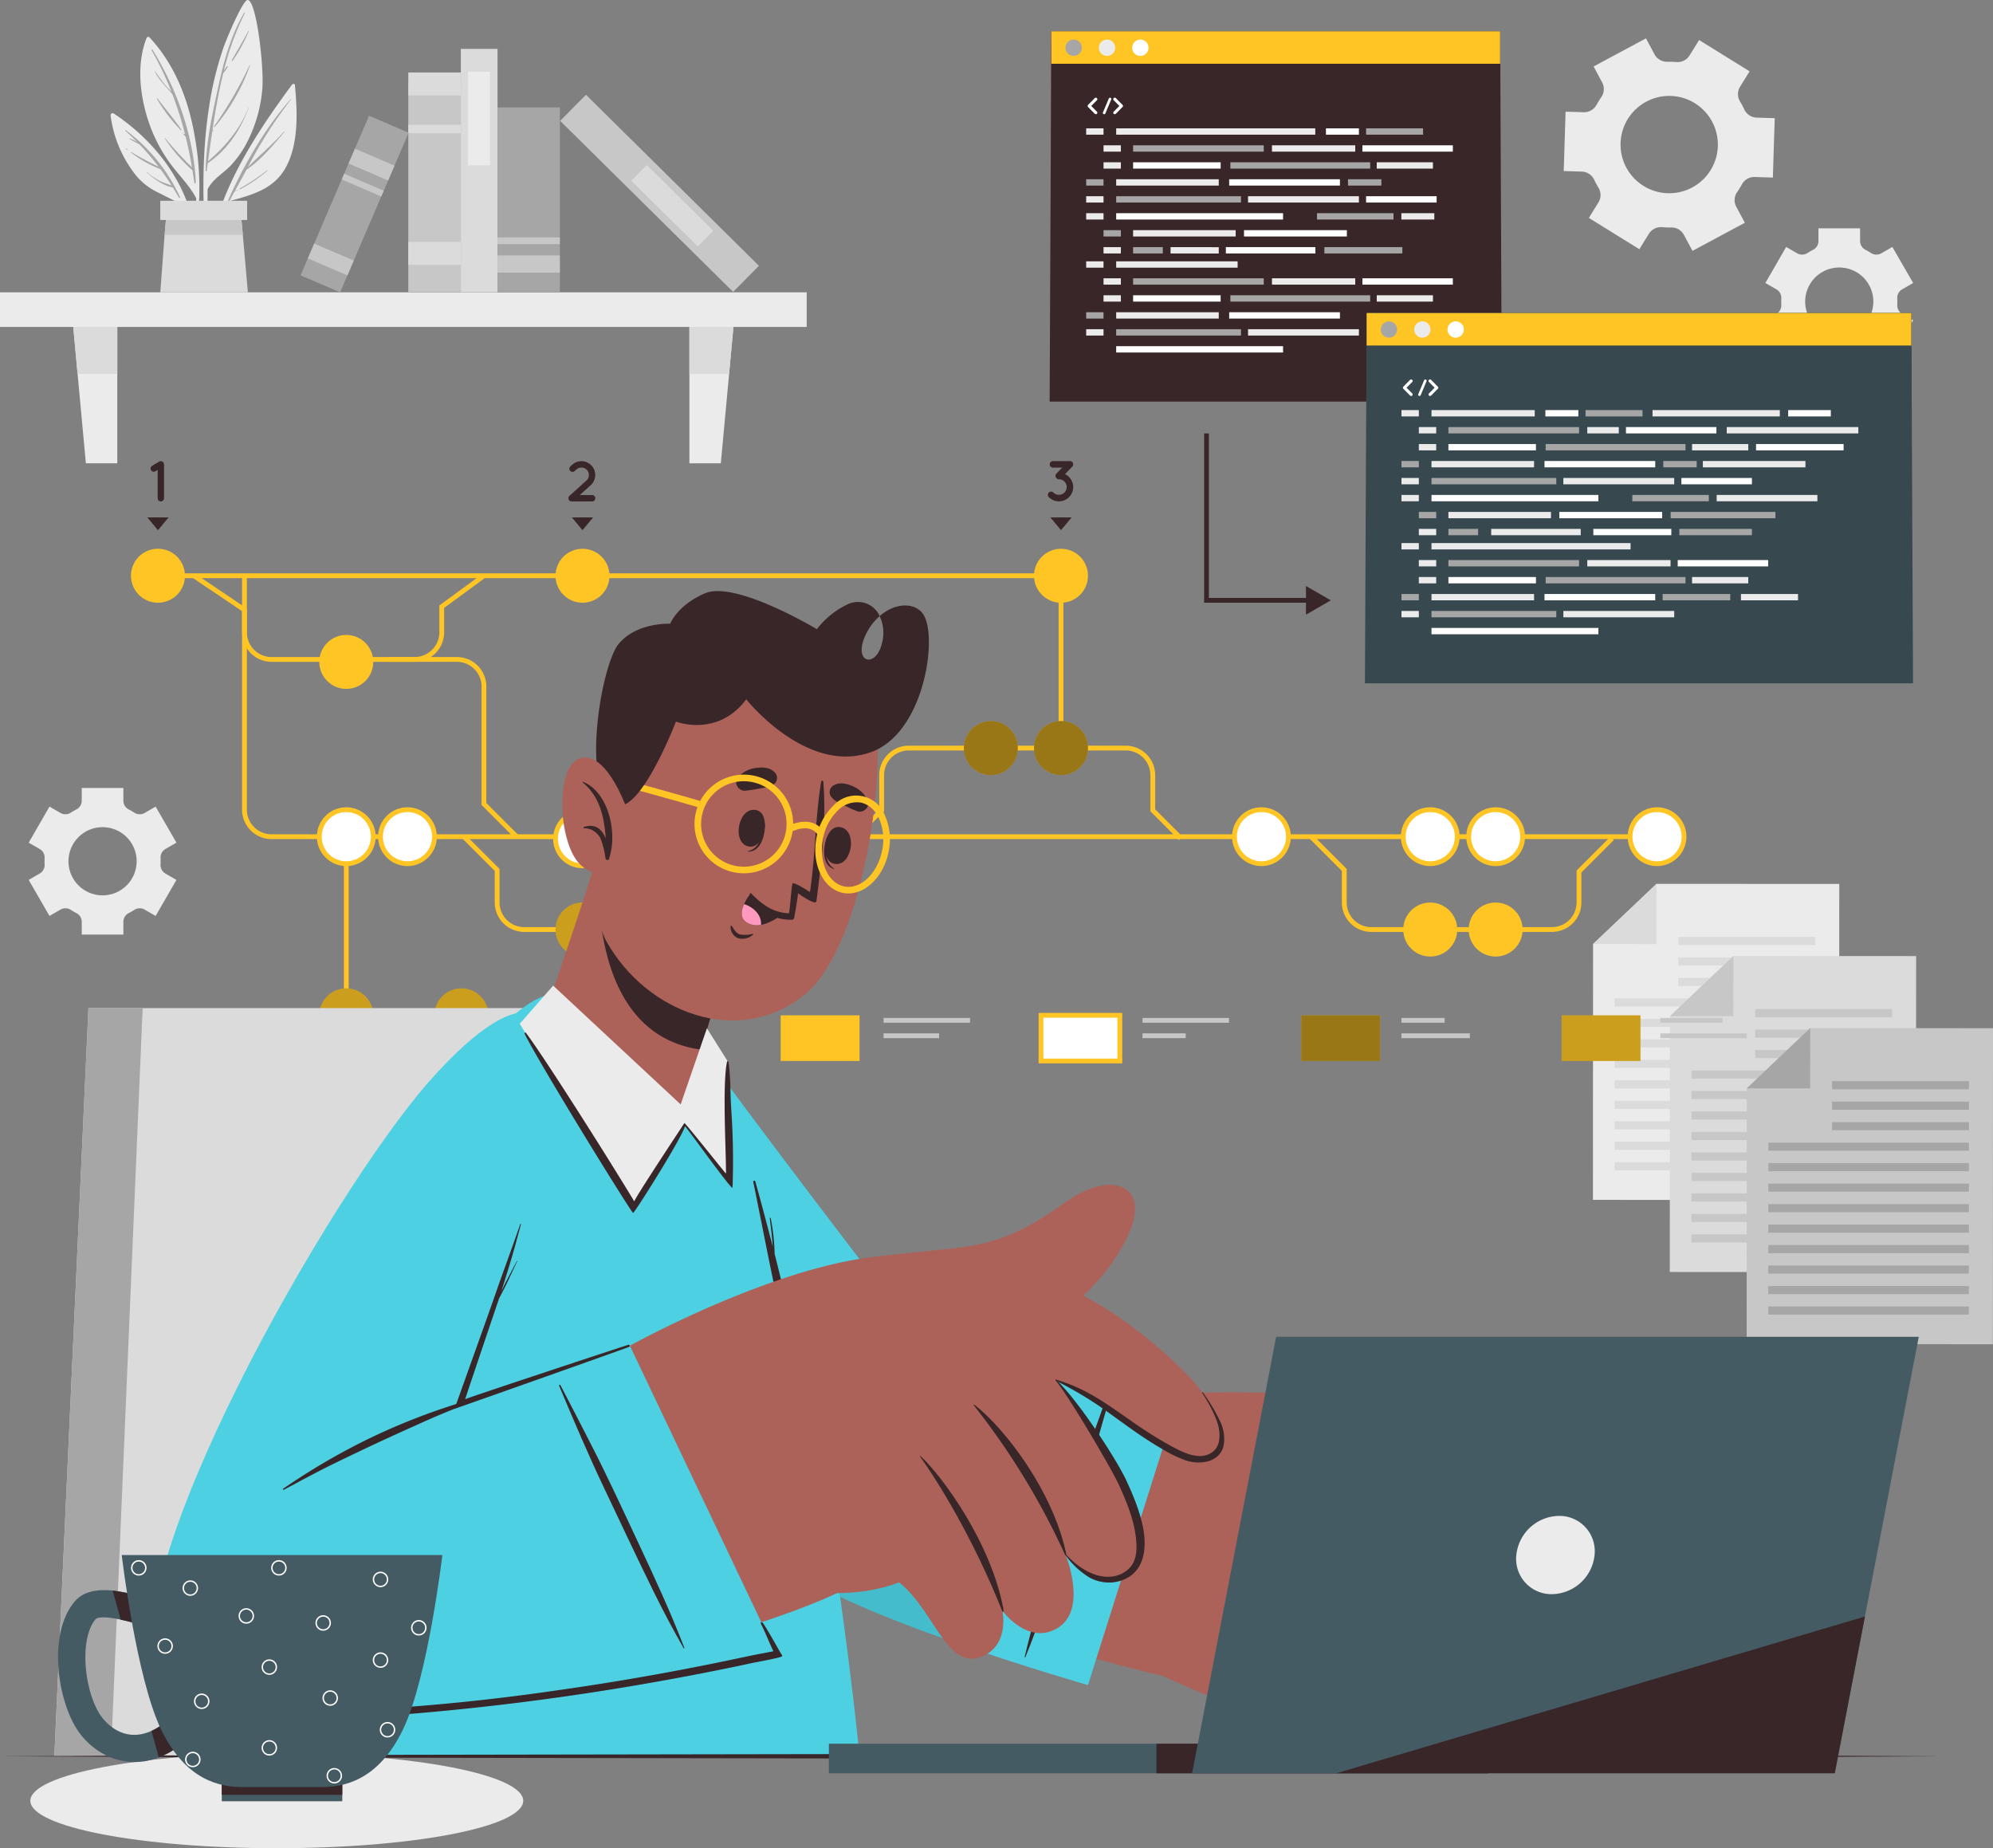 <svg xmlns="http://www.w3.org/2000/svg" width="505" height="468.29" viewBox="0 0 505 468.29">
  <rect x="0" y="0" width="505" height="468.29" fill="#808080" stroke="none"/>
  <g id="Grupo_99455" data-name="Grupo 99455" transform="translate(-47.443 -36.375)">
    <g id="Grupo_99321" data-name="Grupo 99321" transform="translate(47.443 36.375)">
      <g id="Grupo_99303" data-name="Grupo 99303" transform="translate(0 74.065)">
        <rect id="Rectángulo_42844" data-name="Rectángulo 42844" width="204.405" height="8.776" fill="#ebebeb"/>
        <path id="Trazado_213646" data-name="Trazado 213646" d="M73.883,139.129H65.921l-3.2-34.548H73.883Z" transform="translate(-44.163 -95.805)" fill="#ebebeb"/>
        <path id="Trazado_213647" data-name="Trazado 213647" d="M191.268,139.129h7.962l3.2-34.548H191.268Z" transform="translate(-16.583 -95.805)" fill="#ebebeb"/>
        <path id="Trazado_213648" data-name="Trazado 213648" d="M62.727,104.584H73.879v11.9H63.824Z" transform="translate(-44.163 -95.805)" fill="#dbdbdb"/>
        <path id="Trazado_213649" data-name="Trazado 213649" d="M202.421,104.584l-1.1,11.9H191.27v-11.9Z" transform="translate(-16.583 -95.805)" fill="#dbdbdb"/>
      </g>
      <g id="Grupo_99315" data-name="Grupo 99315" transform="translate(28.023)">
        <g id="Grupo_99312" data-name="Grupo 99312">
          <g id="Grupo_99305" data-name="Grupo 99305" transform="translate(25.165 21.255)">
            <path id="Trazado_213650" data-name="Trazado 213650" d="M112.065,54.032C103,66.317,93.538,80.572,91.235,95.977c-.028.233.345.31.4.079a91.564,91.564,0,0,1,4.012-12.334c5.962-1.642,11.815-2.99,14.946-8.909,3.194-6.084,2.789-14.016,2.181-20.644C112.732,53.813,112.25,53.8,112.065,54.032Z" transform="translate(-91.234 -53.875)" fill="#ebebeb"/>
            <g id="Grupo_99304" data-name="Grupo 99304" transform="translate(4.485 3.87)">
              <path id="Trazado_213651" data-name="Trazado 213651" d="M94.943,82.921c4.075-9.143,9.306-18.324,15.954-25.843.045-.05.115.023.074.074a109.293,109.293,0,0,0-10.892,17.12c3-3.05,6.3-5.78,9.14-9.013.056-.063.145.028.091.091-2.825,3.39-5.91,7.074-9.589,9.582q-1.483,2.731-2.993,5.474c.248-.138.5-.262.757-.387.044-.022.084.044.039.067-.281.142-.559.291-.848.414-.477.865-.951,1.73-1.443,2.592C95.124,83.283,94.857,83.114,94.943,82.921Z" transform="translate(-94.926 -57.061)" fill="#a6a6a6"/>
              <path id="Trazado_213652" data-name="Trazado 213652" d="M97.445,76.551a53.594,53.594,0,0,0,6.963-4.648c.058-.049.145.034.085.085a36.84,36.84,0,0,1-6.948,4.734C97.432,76.779,97.334,76.614,97.445,76.551Z" transform="translate(-94.396 -53.88)" fill="#a6a6a6"/>
            </g>
          </g>
          <g id="Grupo_99307" data-name="Grupo 99307" transform="translate(23.519)">
            <path id="Trazado_213653" data-name="Trazado 213653" d="M90.532,99.59c.019.187.336.183.332-.015.047-5.073,0-10.17.081-15.266,1.3-2.622,4.089-4.075,6.029-6.176a27.108,27.108,0,0,0,3.618-5.038,36.2,36.2,0,0,0,4.2-13.994c.536-5.427-1.524-23.333-3.811-22.711-1.187.323-5.025,9.192-6.044,12.124a84.474,84.474,0,0,0-3.61,14.865C89.471,75.319,89.625,87.577,90.532,99.59Z" transform="translate(-89.879 -36.375)" fill="#ebebeb"/>
            <g id="Grupo_99306" data-name="Grupo 99306" transform="translate(0.572 3.132)">
              <path id="Trazado_213654" data-name="Trazado 213654" d="M90.4,77.153l.023-.019c.277-6.419,1.723-12.9,3.076-19.127,1.459-6.708,3.164-13.023,6.614-19a.1.1,0,0,1,.171.1,70.516,70.516,0,0,0-5.312,14.587c.231-.362.511-.7.752-1.046.095-.135.317-.01.223.13A9.39,9.39,0,0,1,94.866,54.3a.094.094,0,0,1-.045.021c-1.188,4.794-2.04,9.7-2.77,14.589.055-.062.107-.13.162-.189a.048.048,0,0,1,.075.057c-.09.163-.192.324-.291.486-.367,2.483-.708,4.96-1.051,7.416,4.421-3.778,8.2-8.232,10.325-13.72.01-.024.051-.015.041.012-2.085,5.693-5.374,10.751-10.437,14.205q-.138.993-.279,1.981c-.019.137-.237.1-.237-.032,0-.584.03-1.171.053-1.757A.134.134,0,0,1,90.4,77.153Z" transform="translate(-90.35 -38.954)" fill="#a6a6a6"/>
              <path id="Trazado_213655" data-name="Trazado 213655" d="M92.1,65.492a102.362,102.362,0,0,0,9.006-15.511c.027-.062.134-.017.111.047a50.378,50.378,0,0,1-8.946,15.595C92.194,65.715,92.037,65.594,92.1,65.492Z" transform="translate(-89.977 -36.594)" fill="#a6a6a6"/>
              <path id="Trazado_213656" data-name="Trazado 213656" d="M95.8,50.266c1.4-2.476,2.876-4.886,4.193-7.41.036-.07.134-.008.1.061a38.523,38.523,0,0,1-4.081,7.476A.125.125,0,0,1,95.8,50.266Z" transform="translate(-89.185 -38.123)" fill="#a6a6a6"/>
              <path id="Trazado_213657" data-name="Trazado 213657" d="M95.352,49.838a.021.021,0,0,1,0,.043A.021.021,0,0,1,95.352,49.838Z" transform="translate(-89.282 -36.618)" fill="#a6a6a6"/>
            </g>
          </g>
          <g id="Grupo_99309" data-name="Grupo 99309" transform="translate(7.524 9.341)">
            <path id="Trazado_213658" data-name="Trazado 213658" d="M90.877,84.941a51.6,51.6,0,0,1-1.185,9.995c.052.362.1.723.157,1.094a47.564,47.564,0,0,0,1.788-11.14.341.341,0,0,0,.016-.345v-.011a73.742,73.742,0,0,0-1.12-15.095c-1.57-9.324-5-18.271-11.5-25.259a.465.465,0,0,0-.719.148C75.684,51,76.6,58.96,78.834,65.616A38.959,38.959,0,0,0,83.99,75.727C86.221,78.863,89.065,81.516,90.877,84.941Z" transform="translate(-76.71 -44.066)" fill="#ebebeb"/>
            <g id="Grupo_99308" data-name="Grupo 99308" transform="translate(2.828 3.171)">
              <path id="Trazado_213659" data-name="Trazado 213659" d="M79.3,46.743c6.161,10,10.45,21.858,10.974,33.672.01.209-.343.264-.372.05-.146-1.062-.308-2.113-.479-3.16l-.011,0a40.367,40.367,0,0,1-6.992-8.068c-.032-.053.046-.117.089-.068A84.731,84.731,0,0,0,89.3,76.555c-.442-2.613-.964-5.183-1.584-7.715-.165-.189-.325-.384-.487-.573-.107-.125.07-.309.182-.183.049.056.1.109.148.164a89.276,89.276,0,0,0-3.221-10.229c-1.569-1.87-3.323-3.488-4.466-5.742a.047.047,0,0,1,.081-.047c.919,1.289,1.808,2.586,2.851,3.782.415.476.871.922,1.3,1.387a78.924,78.924,0,0,0-5.045-10.516A.138.138,0,0,1,79.3,46.743Z" transform="translate(-79.038 -46.677)" fill="#a6a6a6"/>
              <path id="Trazado_213660" data-name="Trazado 213660" d="M80.3,56.9c1.993,2.679,4.262,5.237,6.114,8.008.053.08-.063.162-.129.1a40.921,40.921,0,0,1-6.119-8.029C80.114,56.887,80.244,56.816,80.3,56.9Z" transform="translate(-78.798 -44.492)" fill="#a6a6a6"/>
              <path id="Trazado_213661" data-name="Trazado 213661" d="M85.557,64l.085.085a.065.065,0,0,1-.091.092l-.085-.085C85.408,64.029,85.5,63.938,85.557,64Z" transform="translate(-77.662 -42.965)" fill="#a6a6a6"/>
            </g>
          </g>
          <g id="Grupo_99311" data-name="Grupo 99311" transform="translate(0 28.673)">
            <path id="Trazado_213662" data-name="Trazado 213662" d="M70.517,60.586a30.7,30.7,0,0,0,6.5,15.256,16.178,16.178,0,0,0,5.274,4.115c2.283,1.131,4.675,2.432,7.037,3.359a46.116,46.116,0,0,1,2.492,8.85c.077-.257.152-.526.228-.783C90.535,78.356,82.1,67.221,71.323,60.073A.524.524,0,0,0,70.517,60.586Z" transform="translate(-70.515 -59.983)" fill="#ebebeb"/>
            <g id="Grupo_99310" data-name="Grupo 99310" transform="translate(3.702 4.295)">
              <path id="Trazado_213663" data-name="Trazado 213663" d="M73.59,63.676c-.076-.067.027-.2.109-.142A44.1,44.1,0,0,1,87.438,80.467c.079.177-.166.334-.267.155-.5-.878-1.013-1.732-1.533-2.571h-.007c-2.461-.463-4.791-2.195-6.618-3.839-.05-.045.023-.117.073-.073A15.141,15.141,0,0,0,82.2,76.328c1,.509,2.083.831,3.127,1.238-.912-1.448-1.863-2.835-2.855-4.182a28.686,28.686,0,0,1-7.4-4.159c-.069-.051-.008-.165.069-.119a73.986,73.986,0,0,0,6.876,3.675,61.455,61.455,0,0,0-4.855-5.659c-.836-.442-1.685-.885-2.495-1.358-.067-.039-.023-.152.052-.126a8.937,8.937,0,0,1,1.915.94C75.665,65.595,74.662,64.623,73.59,63.676Z" transform="translate(-73.563 -63.518)" fill="#a6a6a6"/>
              <path id="Trazado_213664" data-name="Trazado 213664" d="M73.792,67.354a3.236,3.236,0,0,1,.414.3c.04.035-.011.086-.052.068a3.032,3.032,0,0,1-.432-.244C73.648,67.424,73.717,67.305,73.792,67.354Z" transform="translate(-73.536 -62.698)" fill="#a6a6a6"/>
            </g>
          </g>
        </g>
        <g id="Grupo_99314" data-name="Grupo 99314" transform="translate(12.587 50.87)">
          <g id="Grupo_99313" data-name="Grupo 99313" transform="translate(0 3.894)">
            <path id="Trazado_213665" data-name="Trazado 213665" d="M103.082,100.765h-22.2l1.094-14.553.419-4.747h18.983l.419,4.747Z" transform="translate(-80.878 -81.465)" fill="#dbdbdb"/>
            <path id="Trazado_213666" data-name="Trazado 213666" d="M101.6,86.212H81.779l.419-4.747H101.18Z" transform="translate(-80.685 -81.465)" fill="#c7c7c7"/>
          </g>
          <rect id="Rectángulo_42845" data-name="Rectángulo 42845" width="22.008" height="4.867" fill="#dbdbdb"/>
        </g>
      </g>
      <g id="Grupo_99316" data-name="Grupo 99316" transform="translate(103.461 18.361)">
        <rect id="Rectángulo_42846" data-name="Rectángulo 42846" width="52.845" height="13.308" transform="translate(13.308 2.826) rotate(90)" fill="#c7c7c7"/>
        <rect id="Rectángulo_42847" data-name="Rectángulo 42847" width="5.807" height="13.308" transform="translate(13.308 0) rotate(90)" fill="#dbdbdb"/>
        <rect id="Rectángulo_42848" data-name="Rectángulo 42848" width="2.155" height="13.308" transform="translate(13.308 13.248) rotate(90)" fill="#dbdbdb"/>
        <rect id="Rectángulo_42849" data-name="Rectángulo 42849" width="5.807" height="13.308" transform="translate(13.308 42.932) rotate(90)" fill="#dbdbdb"/>
      </g>
      <g id="Grupo_99317" data-name="Grupo 99317" transform="translate(116.769 12.387)">
        <rect id="Rectángulo_42850" data-name="Rectángulo 42850" width="61.644" height="9.3" transform="translate(9.3 0) rotate(90)" fill="#dbdbdb"/>
        <rect id="Rectángulo_42851" data-name="Rectángulo 42851" width="23.709" height="5.581" transform="translate(7.4 5.796) rotate(90)" fill="#ebebeb"/>
      </g>
      <g id="Grupo_99318" data-name="Grupo 99318" transform="translate(141.939 24.011)">
        <rect id="Rectángulo_42852" data-name="Rectángulo 42852" width="61.644" height="9.301" transform="matrix(0.711, 0.703, -0.703, 0.711, 6.538, 0)" fill="#c7c7c7"/>
        <rect id="Rectángulo_42853" data-name="Rectángulo 42853" width="23.709" height="5.581" transform="matrix(0.711, 0.703, -0.703, 0.711, 21.943, 17.799)" fill="#dbdbdb"/>
      </g>
      <g id="Grupo_99319" data-name="Grupo 99319" transform="translate(126.063 27.218)">
        <rect id="Rectángulo_42854" data-name="Rectángulo 42854" width="46.824" height="15.794" transform="translate(15.794 0) rotate(90)" fill="#a6a6a6"/>
        <rect id="Rectángulo_42855" data-name="Rectángulo 42855" width="4.364" height="15.794" transform="translate(15.794 37.496) rotate(90)" fill="#c7c7c7"/>
        <rect id="Rectángulo_42856" data-name="Rectángulo 42856" width="1.692" height="15.794" transform="translate(15.794 32.939) rotate(90)" fill="#c7c7c7"/>
      </g>
      <g id="Grupo_99320" data-name="Grupo 99320" transform="translate(76.158 29.325)">
        <rect id="Rectángulo_42857" data-name="Rectángulo 42857" width="44.005" height="10.91" transform="translate(27.385 4.304) rotate(113.234)" fill="#a6a6a6"/>
        <rect id="Rectángulo_42858" data-name="Rectángulo 42858" width="4.101" height="10.91" transform="matrix(-0.394, 0.919, -0.919, -0.394, 13.484, 36.684)" fill="#c7c7c7"/>
        <rect id="Rectángulo_42859" data-name="Rectángulo 42859" width="4.101" height="10.91" transform="translate(23.807 12.639) rotate(113.232)" fill="#c7c7c7"/>
        <rect id="Rectángulo_42860" data-name="Rectángulo 42860" width="1.59" height="10.91" transform="matrix(-0.394, 0.919, -0.919, -0.394, 21.08, 18.989)" fill="#c7c7c7"/>
      </g>
    </g>
    <g id="Grupo_99367" data-name="Grupo 99367" transform="translate(451.073 260.321)">
      <g id="Grupo_99336" data-name="Grupo 99336">
        <g id="Grupo_99335" data-name="Grupo 99335">
          <path id="Trazado_213667" data-name="Trazado 213667" d="M379.769,300.826l62.379.031.04-80.075-46.316-.023-16.07,15.25Z" transform="translate(-379.769 -220.759)" fill="#ebebeb"/>
          <path id="Trazado_213668" data-name="Trazado 213668" d="M395.866,220.759l-16.07,15.25,16.063.008Z" transform="translate(-379.763 -220.759)" fill="#dbdbdb"/>
          <g id="Grupo_99334" data-name="Grupo 99334" transform="translate(5.483 13.447)">
            <g id="Grupo_99322" data-name="Grupo 99322" transform="translate(16.162)">
              <rect id="Rectángulo_42861" data-name="Rectángulo 42861" width="34.682" height="2.056" fill="#dbdbdb"/>
            </g>
            <g id="Grupo_99323" data-name="Grupo 99323" transform="translate(16.159 5.19)">
              <rect id="Rectángulo_42862" data-name="Rectángulo 42862" width="34.682" height="2.056" fill="#dbdbdb"/>
            </g>
            <g id="Grupo_99324" data-name="Grupo 99324" transform="translate(16.156 10.38)">
              <rect id="Rectángulo_42863" data-name="Rectángulo 42863" width="34.682" height="2.056" fill="#dbdbdb"/>
            </g>
            <g id="Grupo_99325" data-name="Grupo 99325" transform="translate(0.021 15.566)">
              <rect id="Rectángulo_42864" data-name="Rectángulo 42864" width="50.815" height="2.056" fill="#dbdbdb"/>
            </g>
            <g id="Grupo_99326" data-name="Grupo 99326" transform="translate(0.018 20.756)">
              <rect id="Rectángulo_42865" data-name="Rectángulo 42865" width="50.815" height="2.056" fill="#dbdbdb"/>
            </g>
            <g id="Grupo_99327" data-name="Grupo 99327" transform="translate(0.016 25.946)">
              <rect id="Rectángulo_42866" data-name="Rectángulo 42866" width="50.815" height="2.056" fill="#dbdbdb"/>
            </g>
            <g id="Grupo_99328" data-name="Grupo 99328" transform="translate(0.013 31.136)">
              <rect id="Rectángulo_42867" data-name="Rectángulo 42867" width="50.815" height="2.056" fill="#dbdbdb"/>
            </g>
            <g id="Grupo_99329" data-name="Grupo 99329" transform="translate(0.01 36.325)">
              <rect id="Rectángulo_42868" data-name="Rectángulo 42868" width="50.815" height="2.056" fill="#dbdbdb"/>
            </g>
            <g id="Grupo_99330" data-name="Grupo 99330" transform="translate(0.008 41.516)">
              <rect id="Rectángulo_42869" data-name="Rectángulo 42869" width="50.815" height="2.056" fill="#dbdbdb"/>
            </g>
            <g id="Grupo_99331" data-name="Grupo 99331" transform="translate(0.005 46.705)">
              <rect id="Rectángulo_42870" data-name="Rectángulo 42870" width="50.815" height="2.056" fill="#dbdbdb"/>
            </g>
            <g id="Grupo_99332" data-name="Grupo 99332" transform="translate(0.003 51.895)">
              <rect id="Rectángulo_42871" data-name="Rectángulo 42871" width="50.815" height="2.056" fill="#dbdbdb"/>
            </g>
            <g id="Grupo_99333" data-name="Grupo 99333" transform="translate(0 57.085)">
              <rect id="Rectángulo_42872" data-name="Rectángulo 42872" width="50.815" height="2.056" fill="#dbdbdb"/>
            </g>
          </g>
        </g>
      </g>
      <g id="Grupo_99351" data-name="Grupo 99351" transform="translate(19.475 18.277)">
        <g id="Grupo_99350" data-name="Grupo 99350">
          <path id="Trazado_213669" data-name="Trazado 213669" d="M395.8,315.874l62.379.031.04-80.075-46.316-.023-16.07,15.25Z" transform="translate(-395.804 -235.807)" fill="#dbdbdb"/>
          <path id="Trazado_213670" data-name="Trazado 213670" d="M411.9,235.807l-16.07,15.25,16.063.008Z" transform="translate(-395.798 -235.807)" fill="#c7c7c7"/>
          <g id="Grupo_99349" data-name="Grupo 99349" transform="translate(5.483 13.447)">
            <g id="Grupo_99337" data-name="Grupo 99337" transform="translate(16.162)">
              <rect id="Rectángulo_42873" data-name="Rectángulo 42873" width="34.682" height="2.056" fill="#c7c7c7"/>
            </g>
            <g id="Grupo_99338" data-name="Grupo 99338" transform="translate(16.159 5.19)">
              <rect id="Rectángulo_42874" data-name="Rectángulo 42874" width="34.682" height="2.056" fill="#c7c7c7"/>
            </g>
            <g id="Grupo_99339" data-name="Grupo 99339" transform="translate(16.156 10.38)">
              <rect id="Rectángulo_42875" data-name="Rectángulo 42875" width="34.682" height="2.056" fill="#c7c7c7"/>
            </g>
            <g id="Grupo_99340" data-name="Grupo 99340" transform="translate(0.021 15.566)">
              <rect id="Rectángulo_42876" data-name="Rectángulo 42876" width="50.815" height="2.056" fill="#c7c7c7"/>
            </g>
            <g id="Grupo_99341" data-name="Grupo 99341" transform="translate(0.018 20.756)">
              <rect id="Rectángulo_42877" data-name="Rectángulo 42877" width="50.815" height="2.056" fill="#c7c7c7"/>
            </g>
            <g id="Grupo_99342" data-name="Grupo 99342" transform="translate(0.016 25.946)">
              <rect id="Rectángulo_42878" data-name="Rectángulo 42878" width="50.815" height="2.056" fill="#c7c7c7"/>
            </g>
            <g id="Grupo_99343" data-name="Grupo 99343" transform="translate(0.013 31.136)">
              <rect id="Rectángulo_42879" data-name="Rectángulo 42879" width="50.815" height="2.056" fill="#c7c7c7"/>
            </g>
            <g id="Grupo_99344" data-name="Grupo 99344" transform="translate(0.01 36.325)">
              <rect id="Rectángulo_42880" data-name="Rectángulo 42880" width="50.815" height="2.056" fill="#c7c7c7"/>
            </g>
            <g id="Grupo_99345" data-name="Grupo 99345" transform="translate(0.008 41.516)">
              <rect id="Rectángulo_42881" data-name="Rectángulo 42881" width="50.815" height="2.056" fill="#c7c7c7"/>
            </g>
            <g id="Grupo_99346" data-name="Grupo 99346" transform="translate(0.005 46.705)">
              <rect id="Rectángulo_42882" data-name="Rectángulo 42882" width="50.815" height="2.056" fill="#c7c7c7"/>
            </g>
            <g id="Grupo_99347" data-name="Grupo 99347" transform="translate(0.003 51.895)">
              <rect id="Rectángulo_42883" data-name="Rectángulo 42883" width="50.815" height="2.056" fill="#c7c7c7"/>
            </g>
            <g id="Grupo_99348" data-name="Grupo 99348" transform="translate(0 57.085)">
              <rect id="Rectángulo_42884" data-name="Rectángulo 42884" width="50.815" height="2.056" fill="#c7c7c7"/>
            </g>
          </g>
        </g>
      </g>
      <g id="Grupo_99366" data-name="Grupo 99366" transform="translate(38.95 36.554)">
        <g id="Grupo_99365" data-name="Grupo 99365">
          <path id="Trazado_213671" data-name="Trazado 213671" d="M411.838,330.923l62.379.031.04-80.075-46.316-.023-16.07,15.25Z" transform="translate(-411.838 -250.856)" fill="#c7c7c7"/>
          <path id="Trazado_213672" data-name="Trazado 213672" d="M427.935,250.856l-16.07,15.25,16.063.008Z" transform="translate(-411.833 -250.856)" fill="#a6a6a6"/>
          <g id="Grupo_99364" data-name="Grupo 99364" transform="translate(5.483 13.447)">
            <g id="Grupo_99352" data-name="Grupo 99352" transform="translate(16.162)">
              <rect id="Rectángulo_42885" data-name="Rectángulo 42885" width="34.682" height="2.056" fill="#a6a6a6"/>
            </g>
            <g id="Grupo_99353" data-name="Grupo 99353" transform="translate(16.159 5.19)">
              <rect id="Rectángulo_42886" data-name="Rectángulo 42886" width="34.682" height="2.056" fill="#a6a6a6"/>
            </g>
            <g id="Grupo_99354" data-name="Grupo 99354" transform="translate(16.156 10.38)">
              <rect id="Rectángulo_42887" data-name="Rectángulo 42887" width="34.682" height="2.056" fill="#a6a6a6"/>
            </g>
            <g id="Grupo_99355" data-name="Grupo 99355" transform="translate(0.021 15.566)">
              <rect id="Rectángulo_42888" data-name="Rectángulo 42888" width="50.815" height="2.056" fill="#a6a6a6"/>
            </g>
            <g id="Grupo_99356" data-name="Grupo 99356" transform="translate(0.018 20.756)">
              <rect id="Rectángulo_42889" data-name="Rectángulo 42889" width="50.815" height="2.056" fill="#a6a6a6"/>
            </g>
            <g id="Grupo_99357" data-name="Grupo 99357" transform="translate(0.016 25.946)">
              <rect id="Rectángulo_42890" data-name="Rectángulo 42890" width="50.815" height="2.056" fill="#a6a6a6"/>
            </g>
            <g id="Grupo_99358" data-name="Grupo 99358" transform="translate(0.013 31.136)">
              <rect id="Rectángulo_42891" data-name="Rectángulo 42891" width="50.815" height="2.056" fill="#a6a6a6"/>
            </g>
            <g id="Grupo_99359" data-name="Grupo 99359" transform="translate(0.01 36.325)">
              <rect id="Rectángulo_42892" data-name="Rectángulo 42892" width="50.815" height="2.056" fill="#a6a6a6"/>
            </g>
            <g id="Grupo_99360" data-name="Grupo 99360" transform="translate(0.008 41.516)">
              <rect id="Rectángulo_42893" data-name="Rectángulo 42893" width="50.815" height="2.056" fill="#a6a6a6"/>
            </g>
            <g id="Grupo_99361" data-name="Grupo 99361" transform="translate(0.005 46.705)">
              <rect id="Rectángulo_42894" data-name="Rectángulo 42894" width="50.815" height="2.056" fill="#a6a6a6"/>
            </g>
            <g id="Grupo_99362" data-name="Grupo 99362" transform="translate(0.003 51.895)">
              <rect id="Rectángulo_42895" data-name="Rectángulo 42895" width="50.815" height="2.056" fill="#a6a6a6"/>
            </g>
            <g id="Grupo_99363" data-name="Grupo 99363" transform="translate(0 57.085)">
              <rect id="Rectángulo_42896" data-name="Rectángulo 42896" width="50.815" height="2.056" fill="#a6a6a6"/>
            </g>
          </g>
        </g>
      </g>
    </g>
    <g id="Grupo_99368" data-name="Grupo 99368" transform="translate(54.712 46.095)">
      <path id="Trazado_213673" data-name="Trazado 213673" d="M420.77,52.733,407.98,44.8l-2.427,3.917a3.578,3.578,0,0,1-3.367,1.662,20.737,20.737,0,0,0-2.251-.072,3.573,3.573,0,0,1-3.246-1.868l-2.178-4.06L381.243,51.5l2.178,4.059a3.574,3.574,0,0,1-.242,3.738,21.059,21.059,0,0,0-1.185,1.914,3.577,3.577,0,0,1-3.245,1.885l-4.606-.146-.468,15.044,4.623.14a3.579,3.579,0,0,1,3.113,2.1q.237.5.5.99t.549.963a3.569,3.569,0,0,1,.027,3.737l-2.444,3.945L392.832,97.8l2.435-3.924a3.578,3.578,0,0,1,3.369-1.657,20.876,20.876,0,0,0,2.241.073,3.574,3.574,0,0,1,3.244,1.868l2.179,4.061L419.568,91.1l-2.178-4.062a3.575,3.575,0,0,1,.239-3.736,20.844,20.844,0,0,0,1.178-1.907,3.578,3.578,0,0,1,3.245-1.89l4.617.142.468-15.044-4.619-.143a3.571,3.571,0,0,1-3.1-2.093q-.237-.5-.5-1t-.549-.963a3.585,3.585,0,0,1-.025-3.755Zm-9.5,12.738a12.329,12.329,0,1,1-16.689-5.046A12.318,12.318,0,0,1,411.271,65.471Z" transform="translate(15.284 -44.378)" fill="#ebebeb"/>
      <path id="Trazado_213674" data-name="Trazado 213674" d="M90.866,214.611l-5.27-9.132L82.8,207.093A2.506,2.506,0,0,1,80.173,207a14.763,14.763,0,0,0-1.365-.789,2.5,2.5,0,0,1-1.387-2.228v-3.228H66.873v3.228a2.5,2.5,0,0,1-1.387,2.228,14.763,14.763,0,0,0-1.365.789,2.506,2.506,0,0,1-2.628.089L58.7,205.479l-5.27,9.132,2.808,1.617a2.508,2.508,0,0,1,1.227,2.326c-.012.257-.019.516-.019.776s.007.519.019.776a2.5,2.5,0,0,1-1.219,2.316l-2.815,1.627,5.27,9.132,2.8-1.617a2.508,2.508,0,0,1,2.63.092,14.656,14.656,0,0,0,1.359.788,2.5,2.5,0,0,1,1.385,2.226V237.9H77.42v-3.228a2.5,2.5,0,0,1,1.385-2.226,14.5,14.5,0,0,0,1.359-.788,2.508,2.508,0,0,1,2.63-.092l2.8,1.617,5.27-9.132-2.8-1.618a2.5,2.5,0,0,1-1.223-2.32c.012-.259.019-.519.019-.782s-.007-.519-.019-.776a2.508,2.508,0,0,1,1.227-2.327ZM80.785,219.33a8.637,8.637,0,1,1-8.633-8.64A8.631,8.631,0,0,1,80.785,219.33Z" transform="translate(-53.428 -10.825)" fill="#ebebeb"/>
      <path id="Trazado_213675" data-name="Trazado 213675" d="M453.186,97.857l-5.27-9.132-2.795,1.614a2.506,2.506,0,0,1-2.628-.089,14.762,14.762,0,0,0-1.365-.789,2.5,2.5,0,0,1-1.387-2.228V84.005H429.193v3.228a2.5,2.5,0,0,1-1.387,2.228,14.761,14.761,0,0,0-1.365.789,2.506,2.506,0,0,1-2.628.089l-2.8-1.614-5.269,9.132,2.808,1.617a2.51,2.51,0,0,1,1.227,2.326c-.012.257-.019.516-.019.776s.007.519.019.776a2.5,2.5,0,0,1-1.219,2.316l-2.815,1.628,5.269,9.132,2.8-1.617a2.508,2.508,0,0,1,2.63.092,14.369,14.369,0,0,0,1.359.787,2.507,2.507,0,0,1,1.385,2.228v3.228H439.74v-3.228a2.507,2.507,0,0,1,1.385-2.228,14.362,14.362,0,0,0,1.359-.787,2.506,2.506,0,0,1,2.628-.092l2.8,1.617,5.27-9.132-2.8-1.618a2.507,2.507,0,0,1-1.223-2.32c.013-.259.021-.519.021-.782s-.007-.519-.021-.776a2.512,2.512,0,0,1,1.228-2.327ZM443.1,102.576a8.637,8.637,0,1,1-8.633-8.64A8.631,8.631,0,0,1,443.1,102.576Z" transform="translate(24.312 -35.876)" fill="#ebebeb"/>
    </g>
    <ellipse id="Elipse_6346" data-name="Elipse 6346" cx="62.445" cy="12.021" rx="62.445" ry="12.021" transform="translate(55.135 480.624)" fill="#ebebeb"/>
    <g id="Grupo_99395" data-name="Grupo 99395" transform="translate(80.633 153.208)">
      <path id="Trazado_213676" data-name="Trazado 213676" d="M197.357,256.792H119.185V210.92H120.4v44.658h76.957Z" transform="translate(-65.24 -115.758)" fill="#ffc524"/>
      <g id="Grupo_99369" data-name="Grupo 99369" transform="translate(6.837 28.439)">
        <path id="Trazado_213677" data-name="Trazado 213677" d="M309.824,200.253H308.61V157.2H80.4v-1.215H309.824Z" transform="translate(-80.399 -155.984)" fill="#ffc524"/>
        <path id="Trazado_213678" data-name="Trazado 213678" d="M456.483,223.207H105.407a7.469,7.469,0,0,1-7.461-7.461V156.484h1.215v59.262a6.253,6.253,0,0,0,6.246,6.247H456.483Z" transform="translate(-76.635 -155.877)" fill="#ffc524"/>
        <path id="Trazado_213679" data-name="Trazado 213679" d="M143.882,178.388H107.651a7.494,7.494,0,0,1-7.485-7.485V165.54L87.6,157.077l.679-1.007,13.1,8.823v6.01a6.278,6.278,0,0,0,6.271,6.271h36.232a6.278,6.278,0,0,0,6.271-6.271v-6.8l10.941-8.023.719.98-10.445,7.659v6.18A7.494,7.494,0,0,1,143.882,178.388Z" transform="translate(-78.854 -155.966)" fill="#ffc524"/>
        <path id="Trazado_213680" data-name="Trazado 213680" d="M160.514,219.389l-8.464-8.464V180.906a6.253,6.253,0,0,0-6.246-6.247H128.6v-1.215h17.2a7.47,7.47,0,0,1,7.461,7.461v29.516l8.108,8.108Z" transform="translate(-70.058 -152.238)" fill="#ffc524"/>
        <path id="Trazado_213681" data-name="Trazado 213681" d="M307.99,215.825l-7.262-7.263v-9.169a6.253,6.253,0,0,0-6.246-6.245H239.49a6.253,6.253,0,0,0-6.246,6.245v9.169l-6.861,6.861-.859-.859,6.505-6.505v-8.666a7.469,7.469,0,0,1,7.461-7.46h54.992a7.469,7.469,0,0,1,7.461,7.46v8.666l6.906,6.906Z" transform="translate(-49.261 -148.271)" fill="#ffc524"/>
        <path id="Trazado_213682" data-name="Trazado 213682" d="M205.345,235.127h-45.77a7.47,7.47,0,0,1-7.461-7.461v-8l-8.242-8.243.859-.859,8.6,8.6v8.5a6.254,6.254,0,0,0,6.246,6.246h45.77a6.254,6.254,0,0,0,6.245-6.246v-8.1l8.6-8.6.859.86-8.243,8.242v7.6A7.469,7.469,0,0,1,205.345,235.127Z" transform="translate(-66.781 -144.273)" fill="#ffc524"/>
        <path id="Trazado_213683" data-name="Trazado 213683" d="M382.076,235.127H336.306a7.469,7.469,0,0,1-7.46-7.461v-8l-8.244-8.243.86-.859,8.6,8.6v8.5a6.253,6.253,0,0,0,6.245,6.246h45.769a6.254,6.254,0,0,0,6.246-6.246v-8.1l8.6-8.6.859.86-8.242,8.242v7.6A7.47,7.47,0,0,1,382.076,235.127Z" transform="translate(-28.861 -144.273)" fill="#ffc524"/>
      </g>
      <path id="Trazado_213684" data-name="Trazado 213684" d="M88.444,157.693a6.837,6.837,0,1,1-6.837-6.838A6.837,6.837,0,0,1,88.444,157.693Z" transform="translate(-74.77 -128.646)" fill="#ffc524"/>
      <circle id="Elipse_6347" data-name="Elipse 6347" cx="6.837" cy="6.837" r="6.837" transform="translate(107.572 22.21)" fill="#ffc524"/>
      <g id="Grupo_99370" data-name="Grupo 99370" transform="translate(106.965 88.252)">
        <circle id="Elipse_6348" data-name="Elipse 6348" cx="6.837" cy="6.837" r="6.837" transform="translate(0.607 0.607)" fill="#fff"/>
        <path id="Trazado_213685" data-name="Trazado 213685" d="M170.283,220.119a7.444,7.444,0,1,1,7.444-7.444A7.452,7.452,0,0,1,170.283,220.119Zm0-13.674a6.229,6.229,0,1,0,6.229,6.229A6.237,6.237,0,0,0,170.283,206.446Z" transform="translate(-162.839 -205.231)" fill="#ffc524"/>
      </g>
      <g id="Grupo_99371" data-name="Grupo 99371" transform="translate(165.507 88.252)">
        <path id="Trazado_213686" data-name="Trazado 213686" d="M225.213,212.568a6.837,6.837,0,1,1-6.837-6.837A6.837,6.837,0,0,1,225.213,212.568Z" transform="translate(-210.932 -205.124)" fill="#fff"/>
        <path id="Trazado_213687" data-name="Trazado 213687" d="M218.482,220.119a7.444,7.444,0,1,1,7.445-7.444A7.451,7.451,0,0,1,218.482,220.119Zm0-13.674a6.229,6.229,0,1,0,6.231,6.229A6.236,6.236,0,0,0,218.482,206.446Z" transform="translate(-211.039 -205.231)" fill="#ffc524"/>
      </g>
      <g id="Grupo_99372" data-name="Grupo 99372" transform="translate(107.572 111.849)">
        <path id="Trazado_213688" data-name="Trazado 213688" d="M177.013,231.5a6.837,6.837,0,1,1-6.837-6.837A6.836,6.836,0,0,1,177.013,231.5Z" transform="translate(-163.339 -224.659)" fill="#ffc524"/>
        <path id="Trazado_213689" data-name="Trazado 213689" d="M177.013,231.5a6.837,6.837,0,1,1-6.837-6.837A6.836,6.836,0,0,1,177.013,231.5Z" transform="translate(-163.339 -224.659)" opacity="0.2"/>
      </g>
      <g id="Grupo_99373" data-name="Grupo 99373" transform="translate(124.213 111.849)">
        <path id="Trazado_213690" data-name="Trazado 213690" d="M190.715,231.5a6.837,6.837,0,1,1-6.838-6.837A6.838,6.838,0,0,1,190.715,231.5Z" transform="translate(-177.04 -224.659)" fill="#ffc524"/>
        <path id="Trazado_213691" data-name="Trazado 213691" d="M190.715,231.5a6.837,6.837,0,1,1-6.838-6.837A6.838,6.838,0,0,1,190.715,231.5Z" transform="translate(-177.04 -224.659)" opacity="0.2"/>
      </g>
      <path id="Trazado_213692" data-name="Trazado 213692" d="M353.872,231.5a6.837,6.837,0,1,1-6.838-6.837A6.838,6.838,0,0,1,353.872,231.5Z" transform="translate(-17.82 -112.81)" fill="#ffc524"/>
      <path id="Trazado_213693" data-name="Trazado 213693" d="M367.517,231.5a6.837,6.837,0,1,1-6.837-6.837A6.836,6.836,0,0,1,367.517,231.5Z" transform="translate(-14.892 -112.81)" fill="#ffc524"/>
      <circle id="Elipse_6349" data-name="Elipse 6349" cx="6.837" cy="6.837" r="6.837" transform="translate(228.818 22.21)" fill="#ffc524"/>
      <circle id="Elipse_6350" data-name="Elipse 6350" cx="6.837" cy="6.837" r="6.837" transform="translate(47.715 44.04)" fill="#ffc524"/>
      <g id="Grupo_99374" data-name="Grupo 99374" transform="translate(47.108 87.718)">
        <circle id="Elipse_6351" data-name="Elipse 6351" cx="6.837" cy="6.837" r="6.837" transform="translate(0.607 0.607)" fill="#fff"/>
        <path id="Trazado_213694" data-name="Trazado 213694" d="M121,219.679a7.444,7.444,0,1,1,7.444-7.444A7.453,7.453,0,0,1,121,219.679Zm0-13.674a6.229,6.229,0,1,0,6.229,6.229A6.237,6.237,0,0,0,121,206.006Z" transform="translate(-113.556 -204.791)" fill="#ffc524"/>
      </g>
      <g id="Grupo_99375" data-name="Grupo 99375" transform="translate(47.715 133.59)">
        <circle id="Elipse_6352" data-name="Elipse 6352" cx="6.837" cy="6.837" r="6.837" fill="#ffc524"/>
        <circle id="Elipse_6353" data-name="Elipse 6353" cx="6.837" cy="6.837" r="6.837" opacity="0.2"/>
      </g>
      <g id="Grupo_99376" data-name="Grupo 99376" transform="translate(76.893 133.59)">
        <circle id="Elipse_6354" data-name="Elipse 6354" cx="6.837" cy="6.837" r="6.837" fill="#ffc524"/>
        <circle id="Elipse_6355" data-name="Elipse 6355" cx="6.837" cy="6.837" r="6.837" opacity="0.2"/>
      </g>
      <g id="Grupo_99377" data-name="Grupo 99377" transform="translate(124.213 133.59)">
        <circle id="Elipse_6356" data-name="Elipse 6356" cx="6.837" cy="6.837" r="6.837" transform="translate(0)" fill="#ffc524"/>
        <circle id="Elipse_6357" data-name="Elipse 6357" cx="6.837" cy="6.837" r="6.837" transform="translate(0)" opacity="0.2"/>
      </g>
      <g id="Grupo_99378" data-name="Grupo 99378" transform="translate(62.612 87.718)">
        <path id="Trazado_213695" data-name="Trazado 213695" d="M140.494,212.128a6.837,6.837,0,1,1-6.837-6.837A6.836,6.836,0,0,1,140.494,212.128Z" transform="translate(-126.214 -204.684)" fill="#fff"/>
        <path id="Trazado_213696" data-name="Trazado 213696" d="M133.765,219.679a7.444,7.444,0,1,1,7.445-7.444A7.453,7.453,0,0,1,133.765,219.679Zm0-13.674A6.229,6.229,0,1,0,140,212.235,6.237,6.237,0,0,0,133.765,206.006Z" transform="translate(-126.321 -204.791)" fill="#ffc524"/>
      </g>
      <g id="Grupo_99379" data-name="Grupo 99379" transform="translate(211.042 65.87)">
        <path id="Trazado_213697" data-name="Trazado 213697" d="M262.2,193.64a6.837,6.837,0,1,1-6.838-6.837A6.839,6.839,0,0,1,262.2,193.64Z" transform="translate(-248.53 -186.803)" fill="#ffc524"/>
        <path id="Trazado_213698" data-name="Trazado 213698" d="M262.2,193.64a6.837,6.837,0,1,1-6.838-6.837A6.839,6.839,0,0,1,262.2,193.64Z" transform="translate(-248.53 -186.803)" opacity="0.4"/>
      </g>
      <g id="Grupo_99380" data-name="Grupo 99380" transform="translate(279 87.718)">
        <circle id="Elipse_6358" data-name="Elipse 6358" cx="6.837" cy="6.837" r="6.837" transform="translate(0.607 0.607)" fill="#fff"/>
        <path id="Trazado_213699" data-name="Trazado 213699" d="M311.927,219.679a7.444,7.444,0,1,1,7.444-7.444A7.452,7.452,0,0,1,311.927,219.679Zm0-13.674a6.229,6.229,0,1,0,6.229,6.229A6.237,6.237,0,0,0,311.927,206.006Z" transform="translate(-304.483 -204.791)" fill="#ffc524"/>
      </g>
      <g id="Grupo_99381" data-name="Grupo 99381" transform="translate(321.77 87.718)">
        <circle id="Elipse_6359" data-name="Elipse 6359" cx="6.837" cy="6.837" r="6.837" transform="translate(0.608 0.607)" fill="#fff"/>
        <path id="Trazado_213700" data-name="Trazado 213700" d="M347.141,219.679a7.444,7.444,0,1,1,7.445-7.444A7.452,7.452,0,0,1,347.141,219.679Zm0-13.674a6.229,6.229,0,1,0,6.231,6.229A6.237,6.237,0,0,0,347.141,206.006Z" transform="translate(-339.697 -204.791)" fill="#ffc524"/>
      </g>
      <g id="Grupo_99382" data-name="Grupo 99382" transform="translate(338.344 87.718)">
        <circle id="Elipse_6360" data-name="Elipse 6360" cx="6.837" cy="6.837" r="6.837" transform="translate(0.607 0.607)" fill="#fff"/>
        <path id="Trazado_213701" data-name="Trazado 213701" d="M360.787,219.679a7.444,7.444,0,1,1,7.445-7.444A7.452,7.452,0,0,1,360.787,219.679Zm0-13.674a6.229,6.229,0,1,0,6.231,6.229A6.237,6.237,0,0,0,360.787,206.006Z" transform="translate(-353.343 -204.791)" fill="#ffc524"/>
      </g>
      <g id="Grupo_99383" data-name="Grupo 99383" transform="translate(379.243 87.718)">
        <circle id="Elipse_6361" data-name="Elipse 6361" cx="6.837" cy="6.837" r="6.837" transform="translate(0.606 0.607)" fill="#fff"/>
        <path id="Trazado_213702" data-name="Trazado 213702" d="M394.46,219.679a7.444,7.444,0,1,1,7.444-7.444A7.452,7.452,0,0,1,394.46,219.679Zm0-13.674a6.229,6.229,0,1,0,6.229,6.229A6.236,6.236,0,0,0,394.46,206.006Z" transform="translate(-387.017 -204.791)" fill="#ffc524"/>
      </g>
      <g id="Grupo_99384" data-name="Grupo 99384" transform="translate(228.818 65.87)">
        <path id="Trazado_213703" data-name="Trazado 213703" d="M276.84,193.64A6.837,6.837,0,1,1,270,186.8,6.838,6.838,0,0,1,276.84,193.64Z" transform="translate(-263.166 -186.803)" fill="#ffc524"/>
        <path id="Trazado_213704" data-name="Trazado 213704" d="M276.84,193.64A6.837,6.837,0,1,1,270,186.8,6.838,6.838,0,0,1,276.84,193.64Z" transform="translate(-263.166 -186.803)" opacity="0.4"/>
      </g>
      <g id="Grupo_99385" data-name="Grupo 99385" transform="translate(4.954 0.015)">
        <path id="Trazado_213705" data-name="Trazado 213705" d="M82.268,133.383v8.594a.812.812,0,0,1-.816.8.79.79,0,0,1-.8-.8V134.81l-.583.335a.725.725,0,0,1-.407.117.816.816,0,0,1-.423-1.5l1.791-1.064c.015-.015.044-.015.058-.029s.044-.029.073-.044.058-.015.087-.015a.088.088,0,0,1,.058-.015.248.248,0,0,1,.1-.015h.16a.086.086,0,0,0,.058.015.16.16,0,0,1,.087.029.083.083,0,0,1,.057.015c.045.029.06.044.089.044a.186.186,0,0,0,.058.044c.015.015.044.029.057.044.029.015.044.044.06.058a.2.2,0,0,1,.043.058l.058.058.015.029c0,.015.016.029.016.044s.029.044.029.073.013.058.028.073a.632.632,0,0,0,.015.073.12.12,0,0,0,.03.1Z" transform="translate(-78.849 -132.581)" fill="#382628"/>
      </g>
      <g id="Grupo_99386" data-name="Grupo 99386" transform="translate(110.842 0.015)">
        <path id="Trazado_213706" data-name="Trazado 213706" d="M172.829,141.977a.79.79,0,0,1-.8.8h-5.186a.785.785,0,0,1-.6-.262.806.806,0,0,1,.044-1.137l4.312-3.9a1.826,1.826,0,0,0,.612-1.4,1.887,1.887,0,0,0-.481-1.267,1.845,1.845,0,0,0-1.4-.611,1.913,1.913,0,0,0-1.268.48l-.452.408a.792.792,0,0,1-1.136-.058.8.8,0,0,1,.058-1.136l.452-.408a3.439,3.439,0,0,1,2.345-.9,3.509,3.509,0,0,1,2.593,1.151,3.434,3.434,0,0,1,.9,2.344,3.5,3.5,0,0,1-1.15,2.593l-2.753,2.491h3.1A.8.8,0,0,1,172.829,141.977Z" transform="translate(-166.031 -132.581)" fill="#382628"/>
      </g>
      <g id="Grupo_99387" data-name="Grupo 99387" transform="translate(232.325)">
        <path id="Trazado_213707" data-name="Trazado 213707" d="M271.407,136.589a3.562,3.562,0,0,1,1.064,2.549,3.617,3.617,0,0,1-6.177,2.564.824.824,0,0,1,1.166-1.166,1.938,1.938,0,0,0,1.385.568,2,2,0,0,0,1.4-.568,1.951,1.951,0,0,0,.582-1.4,1.9,1.9,0,0,0-.582-1.383,1.957,1.957,0,0,0-1.385-.583.719.719,0,0,1-.6-.262c-.015,0-.015,0-.015-.015a.827.827,0,0,1-.028-1.165l1.485-1.516h-2.36a.823.823,0,0,1,0-1.646h4.3a.818.818,0,0,1,.831.816.875.875,0,0,1-.1.394,1.026,1.026,0,0,1-.146.2l-1.836,1.895A3.258,3.258,0,0,1,271.407,136.589Z" transform="translate(-266.053 -132.569)" fill="#382628"/>
      </g>
      <path id="Trazado_213708" data-name="Trazado 213708" d="M78.182,144.314h5.385l-2.693,3.231Z" transform="translate(-74.038 -130.049)" fill="#382628"/>
      <path id="Trazado_213709" data-name="Trazado 213709" d="M166.751,144.314h5.385l-2.693,3.231Z" transform="translate(-55.034 -130.049)" fill="#382628"/>
      <path id="Trazado_213710" data-name="Trazado 213710" d="M266.578,144.314h5.385l-2.693,3.231Z" transform="translate(-33.615 -130.049)" fill="#382628"/>
      <rect id="Rectángulo_42897" data-name="Rectángulo 42897" width="19.986" height="11.564" transform="translate(164.622 140.427)" fill="#ffc524"/>
      <g id="Grupo_99388" data-name="Grupo 99388" transform="translate(229.973 139.82)">
        <rect id="Rectángulo_42898" data-name="Rectángulo 42898" width="19.986" height="11.564" transform="translate(0.608 0.606)" fill="#fff"/>
        <path id="Trazado_213711" data-name="Trazado 213711" d="M285.318,260.467h-21.2V247.689h21.2Zm-19.987-1.215H284.1V248.9H265.332Z" transform="translate(-264.117 -247.689)" fill="#ffc524"/>
      </g>
      <g id="Grupo_99389" data-name="Grupo 99389" transform="translate(296.541 140.427)">
        <rect id="Rectángulo_42899" data-name="Rectángulo 42899" width="19.986" height="11.564" fill="#ffc524"/>
        <rect id="Rectángulo_42900" data-name="Rectángulo 42900" width="19.986" height="11.564" opacity="0.4"/>
      </g>
      <g id="Grupo_99390" data-name="Grupo 99390" transform="translate(362.5 140.427)">
        <rect id="Rectángulo_42901" data-name="Rectángulo 42901" width="19.986" height="11.564" fill="#ffc524"/>
        <rect id="Rectángulo_42902" data-name="Rectángulo 42902" width="19.986" height="11.564" opacity="0.2"/>
      </g>
      <g id="Grupo_99391" data-name="Grupo 99391" transform="translate(190.692 141.087)">
        <rect id="Rectángulo_42903" data-name="Rectángulo 42903" width="21.911" height="1.215" fill="#c7c7c7"/>
        <rect id="Rectángulo_42904" data-name="Rectángulo 42904" width="14.068" height="1.215" transform="translate(0 3.904)" fill="#c7c7c7"/>
      </g>
      <g id="Grupo_99392" data-name="Grupo 99392" transform="translate(256.304 141.087)">
        <rect id="Rectángulo_42905" data-name="Rectángulo 42905" width="21.911" height="1.215" fill="#c7c7c7"/>
        <rect id="Rectángulo_42906" data-name="Rectángulo 42906" width="10.955" height="1.215" transform="translate(0 3.904)" fill="#c7c7c7"/>
      </g>
      <g id="Grupo_99393" data-name="Grupo 99393" transform="translate(321.915 141.087)">
        <rect id="Rectángulo_42907" data-name="Rectángulo 42907" width="10.955" height="1.215" fill="#c7c7c7"/>
        <rect id="Rectángulo_42908" data-name="Rectángulo 42908" width="17.341" height="1.215" transform="translate(0 3.904)" fill="#c7c7c7"/>
      </g>
      <g id="Grupo_99394" data-name="Grupo 99394" transform="translate(387.527 141.087)">
        <rect id="Rectángulo_42909" data-name="Rectángulo 42909" width="15.745" height="1.215" fill="#c7c7c7"/>
        <rect id="Rectángulo_42910" data-name="Rectángulo 42910" width="21.911" height="1.215" transform="translate(0 3.904)" fill="#c7c7c7"/>
      </g>
    </g>
    <g id="Grupo_99412" data-name="Grupo 99412" transform="translate(313.41 44.303)">
      <g id="Grupo_99402" data-name="Grupo 99402" transform="translate(0 0)">
        <g id="Grupo_99398" data-name="Grupo 99398">
          <g id="Grupo_99396" data-name="Grupo 99396">
            <rect id="Rectángulo_42911" data-name="Rectángulo 42911" width="113.72" height="93.393" transform="translate(0.43)" fill="#37484f"/>
            <path id="Trazado_213712" data-name="Trazado 213712" d="M381.007,136.727H266.425l.43-93.824H380.575Z" transform="translate(-266.425 -42.903)" fill="#382628"/>
          </g>
          <g id="Grupo_99397" data-name="Grupo 99397" transform="translate(0.43)">
            <rect id="Rectángulo_42912" data-name="Rectángulo 42912" width="113.72" height="8.226" fill="#ffc524"/>
          </g>
        </g>
        <g id="Grupo_99399" data-name="Grupo 99399" transform="translate(4.012 2.103)">
          <path id="Trazado_213713" data-name="Trazado 213713" d="M273.868,46.7a2.07,2.07,0,1,1-2.071-2.07A2.07,2.07,0,0,1,273.868,46.7Z" transform="translate(-269.728 -44.634)" fill="#a6a6a6"/>
          <path id="Trazado_213714" data-name="Trazado 213714" d="M280.828,46.7a2.07,2.07,0,1,1-2.07-2.07A2.07,2.07,0,0,1,280.828,46.7Z" transform="translate(-268.235 -44.634)" fill="#ebebeb"/>
          <path id="Trazado_213715" data-name="Trazado 213715" d="M287.789,46.7a2.07,2.07,0,1,1-2.071-2.07A2.07,2.07,0,0,1,287.789,46.7Z" transform="translate(-266.741 -44.634)" fill="#fff"/>
        </g>
        <g id="Grupo_99401" data-name="Grupo 99401" transform="translate(9.255 16.822)">
          <rect id="Rectángulo_42913" data-name="Rectángulo 42913" width="4.398" height="1.606" transform="translate(0 7.769)" fill="#ebebeb"/>
          <rect id="Rectángulo_42914" data-name="Rectángulo 42914" width="50.449" height="1.606" transform="translate(7.603 7.769)" fill="#ebebeb"/>
          <rect id="Rectángulo_42915" data-name="Rectángulo 42915" width="8.354" height="1.606" transform="translate(60.754 7.769)" fill="#fff"/>
          <rect id="Rectángulo_42916" data-name="Rectángulo 42916" width="8.354" height="1.606" transform="translate(79.861 29.266)" fill="#ebebeb"/>
          <rect id="Rectángulo_42917" data-name="Rectángulo 42917" width="14.441" height="1.606" transform="translate(70.924 7.769)" fill="#a6a6a6"/>
          <rect id="Rectángulo_42918" data-name="Rectángulo 42918" width="4.398" height="1.606" transform="translate(4.398 12.068)" fill="#ebebeb"/>
          <rect id="Rectángulo_42919" data-name="Rectángulo 42919" width="33.108" height="1.606" transform="translate(11.891 12.068)" fill="#a6a6a6"/>
          <rect id="Rectángulo_42920" data-name="Rectángulo 42920" width="19.385" height="1.606" transform="translate(58.492 29.266)" fill="#a6a6a6"/>
          <rect id="Rectángulo_42921" data-name="Rectángulo 42921" width="31.623" height="1.606" transform="translate(7.603 24.966)" fill="#a6a6a6"/>
          <rect id="Rectángulo_42922" data-name="Rectángulo 42922" width="22.185" height="1.606" transform="translate(11.891 16.367)" fill="#fff"/>
          <rect id="Rectángulo_42923" data-name="Rectángulo 42923" width="8.462" height="1.606" transform="translate(66.341 20.667)" fill="#a6a6a6"/>
          <rect id="Rectángulo_42924" data-name="Rectángulo 42924" width="35.427" height="1.606" transform="translate(36.537 16.367)" fill="#a6a6a6"/>
          <rect id="Rectángulo_42925" data-name="Rectángulo 42925" width="42.288" height="1.606" transform="translate(7.603 29.266)" fill="#fff"/>
          <rect id="Rectángulo_42926" data-name="Rectángulo 42926" width="22.918" height="1.606" transform="translate(69.993 12.068)" fill="#fff"/>
          <rect id="Rectángulo_42927" data-name="Rectángulo 42927" width="21.1" height="1.606" transform="translate(47.077 12.068)" fill="#ebebeb"/>
          <rect id="Rectángulo_42928" data-name="Rectángulo 42928" width="14.238" height="1.606" transform="translate(73.629 16.367)" fill="#ebebeb"/>
          <rect id="Rectángulo_42929" data-name="Rectángulo 42929" width="4.398" height="1.606" transform="translate(4.398 16.367)" fill="#ebebeb"/>
          <rect id="Rectángulo_42930" data-name="Rectángulo 42930" width="4.398" height="1.606" transform="translate(0 20.667)" fill="#a6a6a6"/>
          <rect id="Rectángulo_42931" data-name="Rectángulo 42931" width="25.992" height="1.606" transform="translate(7.603 20.667)" fill="#ebebeb"/>
          <rect id="Rectángulo_42932" data-name="Rectángulo 42932" width="25.992" height="1.606" transform="translate(11.891 33.565)" fill="#ebebeb"/>
          <rect id="Rectángulo_42933" data-name="Rectángulo 42933" width="19.761" height="1.606" transform="translate(60.357 37.864)" fill="#a6a6a6"/>
          <rect id="Rectángulo_42934" data-name="Rectángulo 42934" width="26.065" height="1.606" transform="translate(39.993 33.565)" fill="#fff"/>
          <rect id="Rectángulo_42935" data-name="Rectángulo 42935" width="22.689" height="1.606" transform="translate(35.396 37.864)" fill="#fff"/>
          <path id="Trazado_213716" data-name="Trazado 213716" d="M303.863,89.549l-12.214-.015V87.928l12.214.015Z" transform="translate(-270.268 -50.064)" fill="#ebebeb"/>
          <rect id="Rectángulo_42936" data-name="Rectángulo 42936" width="7.526" height="1.606" transform="translate(11.891 37.864)" fill="#a6a6a6"/>
          <rect id="Rectángulo_42937" data-name="Rectángulo 42937" width="28.093" height="1.606" transform="translate(41.015 24.966)" fill="#ebebeb"/>
          <rect id="Rectángulo_42938" data-name="Rectángulo 42938" width="17.875" height="1.606" transform="translate(70.924 24.966)" fill="#fff"/>
          <rect id="Rectángulo_42939" data-name="Rectángulo 42939" width="28.059" height="1.606" transform="translate(36.238 20.667)" fill="#fff"/>
          <rect id="Rectángulo_42940" data-name="Rectángulo 42940" width="4.398" height="1.606" transform="translate(0 24.966)" fill="#ebebeb"/>
          <rect id="Rectángulo_42941" data-name="Rectángulo 42941" width="4.398" height="1.606" transform="translate(0 29.266)" fill="#ebebeb"/>
          <rect id="Rectángulo_42942" data-name="Rectángulo 42942" width="4.398" height="1.606" transform="translate(4.398 33.565)" fill="#a6a6a6"/>
          <rect id="Rectángulo_42943" data-name="Rectángulo 42943" width="4.398" height="1.606" transform="translate(4.398 37.864)" fill="#ebebeb"/>
          <rect id="Rectángulo_42944" data-name="Rectángulo 42944" width="4.398" height="1.606" transform="translate(0 41.465)" fill="#ebebeb"/>
          <rect id="Rectángulo_42945" data-name="Rectángulo 42945" width="30.773" height="1.606" transform="translate(7.603 41.465)" fill="#ebebeb"/>
          <rect id="Rectángulo_42946" data-name="Rectángulo 42946" width="4.398" height="1.606" transform="translate(4.398 45.765)" fill="#ebebeb"/>
          <rect id="Rectángulo_42947" data-name="Rectángulo 42947" width="33.108" height="1.606" transform="translate(11.891 45.765)" fill="#a6a6a6"/>
          <rect id="Rectángulo_42948" data-name="Rectángulo 42948" width="31.623" height="1.606" transform="translate(7.603 58.663)" fill="#a6a6a6"/>
          <rect id="Rectángulo_42949" data-name="Rectángulo 42949" width="22.185" height="1.606" transform="translate(11.891 50.064)" fill="#fff"/>
          <rect id="Rectángulo_42950" data-name="Rectángulo 42950" width="35.427" height="1.606" transform="translate(36.537 50.064)" fill="#a6a6a6"/>
          <rect id="Rectángulo_42951" data-name="Rectángulo 42951" width="42.288" height="1.606" transform="translate(7.603 62.962)" fill="#fff"/>
          <rect id="Rectángulo_42952" data-name="Rectángulo 42952" width="22.918" height="1.606" transform="translate(69.993 45.765)" fill="#fff"/>
          <rect id="Rectángulo_42953" data-name="Rectángulo 42953" width="21.1" height="1.606" transform="translate(47.077 45.765)" fill="#ebebeb"/>
          <rect id="Rectángulo_42954" data-name="Rectángulo 42954" width="14.238" height="1.606" transform="translate(73.629 50.064)" fill="#ebebeb"/>
          <rect id="Rectángulo_42955" data-name="Rectángulo 42955" width="4.398" height="1.606" transform="translate(4.398 50.064)" fill="#ebebeb"/>
          <rect id="Rectángulo_42956" data-name="Rectángulo 42956" width="4.398" height="1.606" transform="translate(0 54.364)" fill="#a6a6a6"/>
          <rect id="Rectángulo_42957" data-name="Rectángulo 42957" width="25.992" height="1.606" transform="translate(7.603 54.364)" fill="#ebebeb"/>
          <rect id="Rectángulo_42958" data-name="Rectángulo 42958" width="28.093" height="1.606" transform="translate(41.015 58.663)" fill="#ebebeb"/>
          <rect id="Rectángulo_42959" data-name="Rectángulo 42959" width="28.059" height="1.606" transform="translate(36.238 54.364)" fill="#fff"/>
          <rect id="Rectángulo_42960" data-name="Rectángulo 42960" width="4.398" height="1.606" transform="translate(0 58.663)" fill="#ebebeb"/>
          <g id="Grupo_99400" data-name="Grupo 99400" transform="translate(0.362)">
            <path id="Trazado_213717" data-name="Trazado 213717" d="M276.7,60.291a.383.383,0,0,1,0,.543.389.389,0,0,1-.266.108.4.4,0,0,1-.277-.108l-1.7-1.721a.047.047,0,0,1-.03-.035.054.054,0,0,0-.018-.012.16.16,0,0,1-.018-.049.032.032,0,0,1-.018-.024c-.006-.012-.006-.03-.012-.036s-.012-.024-.012-.03v-.043c0-.012-.006-.017-.006-.035s.006-.024.006-.03v-.043c0-.012.012-.018.012-.024s.006-.03.012-.049.006-.006.006-.012a.418.418,0,0,1,.03-.053.012.012,0,0,1,.012-.012.114.114,0,0,1,.036-.043l1.7-1.721a.394.394,0,0,1,.543,0,.384.384,0,0,1,0,.544l-1.431,1.443Z" transform="translate(-274.343 -56.753)" fill="#fff"/>
            <path id="Trazado_213718" data-name="Trazado 213718" d="M277.553,60.482l1.478-3.52a.335.335,0,0,1,.441-.175.325.325,0,0,1,.169.429l-1.478,3.525a.334.334,0,0,1-.309.2.3.3,0,0,1-.12-.023A.326.326,0,0,1,277.553,60.482Z" transform="translate(-273.66 -56.751)" fill="#fff"/>
            <path id="Trazado_213719" data-name="Trazado 213719" d="M282.1,59.066s0,0-.006,0a.278.278,0,0,1-.043.043l-1.7,1.721a.395.395,0,0,1-.543,0,.383.383,0,0,1,0-.543l1.431-1.443-1.431-1.443a.384.384,0,0,1,0-.544.394.394,0,0,1,.543,0l1.7,1.721a.278.278,0,0,1,.043.043c.006,0,.006.012.006.012.012.024.023.035.03.053s.006.006.006.012a.379.379,0,0,0,.017.055c0,.006.006.006.006.018v.043c0,.006.007.023.007.03s-.007.023-.007.029v.049c0,.006-.006.006-.006.012-.011.024-.011.043-.017.055s-.006.006-.006.018S282.108,59.041,282.1,59.066Z" transform="translate(-273.195 -56.753)" fill="#fff"/>
          </g>
        </g>
      </g>
      <g id="Grupo_99409" data-name="Grupo 99409" transform="translate(79.894 71.39)">
        <g id="Grupo_99405" data-name="Grupo 99405">
          <g id="Grupo_99403" data-name="Grupo 99403">
            <rect id="Rectángulo_42961" data-name="Rectángulo 42961" width="138.012" height="93.393" transform="translate(0.431)" fill="#37484f"/>
            <path id="Trazado_213720" data-name="Trazado 213720" d="M471.079,195.5H332.2l.431-93.824H470.648Z" transform="translate(-332.205 -101.681)" fill="#37484f"/>
          </g>
          <g id="Grupo_99404" data-name="Grupo 99404" transform="translate(0.431)">
            <rect id="Rectángulo_42962" data-name="Rectángulo 42962" width="138.012" height="8.226" fill="#ffc524"/>
          </g>
        </g>
        <g id="Grupo_99406" data-name="Grupo 99406" transform="translate(4.012 2.102)">
          <path id="Trazado_213721" data-name="Trazado 213721" d="M339.65,105.482a2.071,2.071,0,1,1-2.071-2.07A2.071,2.071,0,0,1,339.65,105.482Z" transform="translate(-335.508 -103.412)" fill="#a6a6a6"/>
          <circle id="Elipse_6362" data-name="Elipse 6362" cx="2.07" cy="2.07" r="2.07" transform="translate(8.455)" fill="#ebebeb"/>
          <path id="Trazado_213722" data-name="Trazado 213722" d="M353.571,105.482a2.071,2.071,0,1,1-2.071-2.07A2.07,2.07,0,0,1,353.571,105.482Z" transform="translate(-332.521 -103.412)" fill="#fff"/>
        </g>
        <g id="Grupo_99408" data-name="Grupo 99408" transform="translate(9.256 16.822)">
          <rect id="Rectángulo_42963" data-name="Rectángulo 42963" width="4.398" height="1.606" transform="translate(0 7.768)" fill="#ebebeb"/>
          <rect id="Rectángulo_42964" data-name="Rectángulo 42964" width="26.158" height="1.606" transform="translate(7.603 7.768)" fill="#ebebeb"/>
          <rect id="Rectángulo_42965" data-name="Rectángulo 42965" width="10.81" height="1.606" transform="translate(97.981 7.768)" fill="#fff"/>
          <rect id="Rectángulo_42966" data-name="Rectángulo 42966" width="8.354" height="1.606" transform="translate(36.463 7.768)" fill="#fff"/>
          <rect id="Rectángulo_42967" data-name="Rectángulo 42967" width="32.255" height="1.606" transform="translate(63.61 7.768)" fill="#ebebeb"/>
          <rect id="Rectángulo_42968" data-name="Rectángulo 42968" width="25.524" height="1.606" transform="translate(79.862 29.266)" fill="#ebebeb"/>
          <rect id="Rectángulo_42969" data-name="Rectángulo 42969" width="14.441" height="1.606" transform="translate(46.633 7.768)" fill="#a6a6a6"/>
          <rect id="Rectángulo_42970" data-name="Rectángulo 42970" width="4.398" height="1.606" transform="translate(4.398 12.068)" fill="#ebebeb"/>
          <rect id="Rectángulo_42971" data-name="Rectángulo 42971" width="33.108" height="1.606" transform="translate(11.891 12.068)" fill="#a6a6a6"/>
          <rect id="Rectángulo_42972" data-name="Rectángulo 42972" width="19.385" height="1.606" transform="translate(58.492 29.266)" fill="#a6a6a6"/>
          <rect id="Rectángulo_42973" data-name="Rectángulo 42973" width="31.623" height="1.606" transform="translate(7.603 24.966)" fill="#a6a6a6"/>
          <rect id="Rectángulo_42974" data-name="Rectángulo 42974" width="22.185" height="1.606" transform="translate(11.891 16.367)" fill="#fff"/>
          <rect id="Rectángulo_42975" data-name="Rectángulo 42975" width="22.185" height="1.606" transform="translate(89.842 16.367)" fill="#fff"/>
          <rect id="Rectángulo_42976" data-name="Rectángulo 42976" width="8.462" height="1.606" transform="translate(66.341 20.667)" fill="#a6a6a6"/>
          <rect id="Rectángulo_42977" data-name="Rectángulo 42977" width="35.427" height="1.606" transform="translate(36.537 16.367)" fill="#a6a6a6"/>
          <rect id="Rectángulo_42978" data-name="Rectángulo 42978" width="42.288" height="1.606" transform="translate(7.603 29.266)" fill="#fff"/>
          <rect id="Rectángulo_42979" data-name="Rectángulo 42979" width="22.918" height="1.606" transform="translate(56.878 12.068)" fill="#fff"/>
          <rect id="Rectángulo_42980" data-name="Rectángulo 42980" width="7.985" height="1.606" transform="translate(47.077 12.068)" fill="#ebebeb"/>
          <rect id="Rectángulo_42981" data-name="Rectángulo 42981" width="33.34" height="1.606" transform="translate(82.418 12.068)" fill="#ebebeb"/>
          <rect id="Rectángulo_42982" data-name="Rectángulo 42982" width="14.238" height="1.606" transform="translate(73.629 16.367)" fill="#ebebeb"/>
          <rect id="Rectángulo_42983" data-name="Rectángulo 42983" width="4.398" height="1.606" transform="translate(4.398 16.367)" fill="#ebebeb"/>
          <rect id="Rectángulo_42984" data-name="Rectángulo 42984" width="4.398" height="1.606" transform="translate(0 20.667)" fill="#a6a6a6"/>
          <rect id="Rectángulo_42985" data-name="Rectángulo 42985" width="25.992" height="1.606" transform="translate(7.603 20.667)" fill="#ebebeb"/>
          <rect id="Rectángulo_42986" data-name="Rectángulo 42986" width="25.992" height="1.606" transform="translate(76.366 20.667)" fill="#ebebeb"/>
          <rect id="Rectángulo_42987" data-name="Rectángulo 42987" width="25.992" height="1.606" transform="translate(11.891 33.565)" fill="#ebebeb"/>
          <rect id="Rectángulo_42988" data-name="Rectángulo 42988" width="19.761" height="1.606" transform="translate(48.612 37.864)" fill="#fff"/>
          <rect id="Rectángulo_42989" data-name="Rectángulo 42989" width="26.065" height="1.606" transform="translate(39.993 33.565)" fill="#fff"/>
          <rect id="Rectángulo_42990" data-name="Rectángulo 42990" width="22.689" height="1.606" transform="translate(22.731 37.864)" fill="#ebebeb"/>
          <rect id="Rectángulo_42991" data-name="Rectángulo 42991" width="7.526" height="1.606" transform="translate(11.891 37.864)" fill="#a6a6a6"/>
          <rect id="Rectángulo_42992" data-name="Rectángulo 42992" width="18.399" height="1.606" transform="translate(70.4 37.864)" fill="#a6a6a6"/>
          <rect id="Rectángulo_42993" data-name="Rectángulo 42993" width="28.093" height="1.606" transform="translate(41.015 24.966)" fill="#ebebeb"/>
          <rect id="Rectángulo_42994" data-name="Rectángulo 42994" width="17.874" height="1.606" transform="translate(70.924 24.966)" fill="#fff"/>
          <rect id="Rectángulo_42995" data-name="Rectángulo 42995" width="28.059" height="1.606" transform="translate(36.238 20.667)" fill="#fff"/>
          <rect id="Rectángulo_42996" data-name="Rectángulo 42996" width="4.398" height="1.606" transform="translate(0 24.966)" fill="#ebebeb"/>
          <rect id="Rectángulo_42997" data-name="Rectángulo 42997" width="4.398" height="1.606" transform="translate(0 29.266)" fill="#ebebeb"/>
          <rect id="Rectángulo_42998" data-name="Rectángulo 42998" width="4.398" height="1.606" transform="translate(4.398 33.565)" fill="#a6a6a6"/>
          <rect id="Rectángulo_42999" data-name="Rectángulo 42999" width="26.548" height="1.606" transform="translate(68.201 33.565)" fill="#a6a6a6"/>
          <rect id="Rectángulo_43000" data-name="Rectángulo 43000" width="4.398" height="1.606" transform="translate(4.398 37.864)" fill="#ebebeb"/>
          <rect id="Rectángulo_43001" data-name="Rectángulo 43001" width="4.398" height="1.606" transform="translate(0 41.465)" fill="#ebebeb"/>
          <rect id="Rectángulo_43002" data-name="Rectángulo 43002" width="50.449" height="1.606" transform="translate(7.603 41.465)" fill="#ebebeb"/>
          <rect id="Rectángulo_43003" data-name="Rectángulo 43003" width="4.398" height="1.606" transform="translate(4.398 45.765)" fill="#ebebeb"/>
          <rect id="Rectángulo_43004" data-name="Rectángulo 43004" width="33.108" height="1.606" transform="translate(11.891 45.765)" fill="#a6a6a6"/>
          <rect id="Rectángulo_43005" data-name="Rectángulo 43005" width="31.623" height="1.606" transform="translate(7.603 58.663)" fill="#a6a6a6"/>
          <rect id="Rectángulo_43006" data-name="Rectángulo 43006" width="22.185" height="1.606" transform="translate(11.891 50.064)" fill="#fff"/>
          <rect id="Rectángulo_43007" data-name="Rectángulo 43007" width="35.427" height="1.606" transform="translate(36.537 50.064)" fill="#a6a6a6"/>
          <rect id="Rectángulo_43008" data-name="Rectángulo 43008" width="42.288" height="1.606" transform="translate(7.603 62.962)" fill="#fff"/>
          <rect id="Rectángulo_43009" data-name="Rectángulo 43009" width="22.918" height="1.606" transform="translate(69.993 45.765)" fill="#fff"/>
          <rect id="Rectángulo_43010" data-name="Rectángulo 43010" width="21.1" height="1.606" transform="translate(47.077 45.765)" fill="#ebebeb"/>
          <rect id="Rectángulo_43011" data-name="Rectángulo 43011" width="14.238" height="1.606" transform="translate(73.629 50.064)" fill="#ebebeb"/>
          <rect id="Rectángulo_43012" data-name="Rectángulo 43012" width="4.398" height="1.606" transform="translate(4.398 50.064)" fill="#ebebeb"/>
          <rect id="Rectángulo_43013" data-name="Rectángulo 43013" width="4.398" height="1.606" transform="translate(0 54.363)" fill="#a6a6a6"/>
          <rect id="Rectángulo_43014" data-name="Rectángulo 43014" width="17.132" height="1.606" transform="translate(66.174 54.363)" fill="#a6a6a6"/>
          <rect id="Rectángulo_43015" data-name="Rectángulo 43015" width="25.992" height="1.606" transform="translate(7.603 54.363)" fill="#ebebeb"/>
          <rect id="Rectángulo_43016" data-name="Rectángulo 43016" width="14.461" height="1.606" transform="translate(86.017 54.363)" fill="#ebebeb"/>
          <rect id="Rectángulo_43017" data-name="Rectángulo 43017" width="28.093" height="1.606" transform="translate(41.015 58.663)" fill="#ebebeb"/>
          <rect id="Rectángulo_43018" data-name="Rectángulo 43018" width="28.059" height="1.606" transform="translate(36.238 54.363)" fill="#fff"/>
          <rect id="Rectángulo_43019" data-name="Rectángulo 43019" width="4.398" height="1.606" transform="translate(0 58.663)" fill="#ebebeb"/>
          <g id="Grupo_99407" data-name="Grupo 99407" transform="translate(0.362)">
            <path id="Trazado_213723" data-name="Trazado 213723" d="M342.478,119.069a.38.38,0,0,1-.265.651.4.4,0,0,1-.278-.108l-1.7-1.72c-.018-.006-.024-.018-.03-.036a.088.088,0,0,0-.018-.012.16.16,0,0,1-.018-.049.033.033,0,0,1-.018-.024c-.006-.012-.006-.03-.012-.036s-.012-.024-.012-.03v-.041c0-.012-.006-.018-.006-.036s.006-.024.006-.03v-.043c0-.012.012-.018.012-.024s.006-.03.012-.049.006,0,.006-.011a.451.451,0,0,1,.03-.055.012.012,0,0,1,.012-.012.113.113,0,0,1,.036-.043l1.7-1.72a.392.392,0,0,1,.543,0,.381.381,0,0,1,0,.543l-1.43,1.443Z" transform="translate(-340.124 -115.531)" fill="#fff"/>
            <path id="Trazado_213724" data-name="Trazado 213724" d="M343.333,119.26l1.479-3.52a.335.335,0,0,1,.441-.175.326.326,0,0,1,.169.429l-1.479,3.525a.333.333,0,0,1-.307.2.279.279,0,0,1-.12-.023A.327.327,0,0,1,343.333,119.26Z" transform="translate(-339.441 -115.529)" fill="#fff"/>
            <path id="Trazado_213725" data-name="Trazado 213725" d="M347.877,117.844a.006.006,0,0,1-.006.006.461.461,0,0,1-.043.042l-1.7,1.72a.395.395,0,0,1-.543,0,.38.38,0,0,1,0-.543l1.431-1.443-1.431-1.443a.38.38,0,0,1,0-.543.392.392,0,0,1,.543,0l1.7,1.72a.276.276,0,0,1,.043.043c.006,0,.006.012.006.012.011.024.023.036.03.055s.006.006.006.011a.208.208,0,0,0,.017.055c0,.006.006.006.006.018v.043c0,.006.006.024.006.03s-.006.024-.006.029v.049c0,.006-.006.006-.006.012a.309.309,0,0,0-.017.055c0,.006-.006.006-.006.018A.473.473,0,0,0,347.877,117.844Z" transform="translate(-338.976 -115.531)" fill="#fff"/>
          </g>
        </g>
      </g>
      <g id="Grupo_99411" data-name="Grupo 99411" transform="translate(39.136 101.886)">
        <path id="Trazado_213726" data-name="Trazado 213726" d="M325.527,169.692H298.647v-42.9h1.215v41.688h25.665Z" transform="translate(-298.647 -126.79)" fill="#382628"/>
        <g id="Grupo_99410" data-name="Grupo 99410" transform="translate(25.816 38.662)">
          <path id="Trazado_213727" data-name="Trazado 213727" d="M319.9,165.889l6.292-3.633-6.292-3.634Z" transform="translate(-319.903 -158.622)" fill="#382628"/>
        </g>
      </g>
    </g>
    <g id="Grupo_99413" data-name="Grupo 99413" transform="translate(61.213 291.792)">
      <path id="Trazado_213728" data-name="Trazado 213728" d="M58.78,436.247H222.23L189.64,246.671H67.417Z" transform="translate(-58.78 -246.671)" fill="#dbdbdb"/>
      <path id="Trazado_213729" data-name="Trazado 213729" d="M58.78,436.247H73.112l8.043-189.576H67.417Z" transform="translate(-58.78 -246.671)" fill="#a6a6a6"/>
    </g>
    <g id="Grupo_99448" data-name="Grupo 99448" transform="translate(85.777 186.143)">
      <g id="Grupo_99447" data-name="Grupo 99447" transform="translate(0)">
        <g id="Grupo_99418" data-name="Grupo 99418" transform="translate(117.376 107.512)">
          <g id="Grupo_99416" data-name="Grupo 99416" transform="translate(0.105 1.085)">
            <path id="Trazado_213730" data-name="Trazado 213730" d="M177.273,271.111c10.681,46.508,32.794,102.256,42.229,111.3,11.934,11.444,90.918,32.429,94.857,32.855,9.758.985,29.3-69.24,18.912-70.74-15.815-2.285-73.311-5.412-76.758-8.951-3.576-3.7-27.841-34.3-52.8-68.879C186.494,242.807,170.647,242.254,177.273,271.111Z" transform="translate(-175.732 -249.098)" fill="#ad6259"/>
            <g id="Grupo_99415" data-name="Grupo 99415" transform="translate(130.796 94.406)">
              <path id="Trazado_213731" data-name="Trazado 213731" d="M283.422,394.806c1.162.589,17.666,8.889,27.87,11.847,7.613,2.207,29.7,7.971,32.96-.169,2.232-5.549-10.357-10.468-19.18-14.145-4.648-1.937-10.377-6.8-9.007-9.792,2.4-5.224,14.362.023,22.231,4.6,15.219,8.843,35.491,24.759,44.787,17.039,3.51-2.92-.57-8.234-6.539-13.445,9.686,6.074,20.017,11.055,24.045,7.968,2.313-1.759,2.421-4.172,1.133-6.929,2.99.973,5.633.782,7.476-1.166,3.149-3.3,1.614-8.158-1.83-13.143a3.758,3.758,0,0,0,2.859-1.879c6.668-10.166-26.7-39.351-38.242-42.082-33.954-8.072-69.732-6.569-69.732-6.569C288.915,337.594,283.4,394.783,283.422,394.806Z" transform="translate(-283.422 -326.826)" fill="#ad6259"/>
              <g id="Grupo_99414" data-name="Grupo 99414" transform="translate(49.845 9.717)">
                <path id="Trazado_213732" data-name="Trazado 213732" d="M324.545,357.063a57.633,57.633,0,0,1,22.647,8.717c8.608,5.682,14.319,12.332,21.54,19.027.189.176-.078.477-.268.3-3.442-3.183-17.7-15.15-21.385-17.871A54.879,54.879,0,0,0,324.514,357.2C324.426,357.185,324.456,357.049,324.545,357.063Z" transform="translate(-324.461 -330.056)" fill="#382628"/>
                <path id="Trazado_213733" data-name="Trazado 213733" d="M329.755,345.2c8.923,2.439,18.068,4.907,26.35,9.127,9.064,4.619,16.157,12.149,23.133,19.4q6.282,6.528,12.271,13.33c.166.191-.088.491-.268.3q-10.614-11.23-21.9-21.809a72.571,72.571,0,0,0-24.03-15.144c-5.107-1.947-10.353-3.5-15.59-5.043C329.624,345.33,329.656,345.174,329.755,345.2Z" transform="translate(-323.345 -332.601)" fill="#382628"/>
                <path id="Trazado_213734" data-name="Trazado 213734" d="M337.594,334.827c8.671,1.78,16.234,3.3,23.911,7.949,10.165,6.151,19.976,16.514,23.419,20.188,3.8,4.059,7.465,8.24,11.066,12.478.147.172-.151.431-.3.261a287.771,287.771,0,0,0-26.449-26.194,57.247,57.247,0,0,0-14.789-9.616c-5.4-2.325-11.175-3.641-16.868-5.008A.03.03,0,0,1,337.594,334.827Z" transform="translate(-321.651 -334.827)" fill="#382628"/>
              </g>
            </g>
          </g>
          <g id="Grupo_99417" data-name="Grupo 99417">
            <path id="Trazado_213735" data-name="Trazado 213735" d="M319.909,340.931,295.618,417.88s-65.761-18.772-77.779-31.735-34.2-79.884-40.721-112.319,9.878-31.634,24.951-11.184,52.6,70.017,54.7,71.094S319.909,340.931,319.909,340.931Z" transform="translate(-175.646 -248.204)" fill="#4dd0e1"/>
            <path id="Trazado_213736" data-name="Trazado 213736" d="M270.952,367.391c2.942-9.073,5.957-18.125,8.563-27.307,1.48-5.217,2.99-10.428,4.421-15.661.053-.2-.277-.317-.349-.121-3.313,8.988-6.616,18.011-9.517,27.15-2.886,9.093-5.849,18.163-8.619,27.295-1.574,5.192-2.988,10.413-4.245,15.7-.025.106.142.166.183.064C265.007,385.622,267.99,376.525,270.952,367.391Z" transform="translate(-157.289 -231.898)" fill="#382628"/>
            <path id="Trazado_213737" data-name="Trazado 213737" d="M262.455,407.3l-2.915-1.02c-7.312-2.611-14.805-5.465-21.461-8.368-.522-.219-1.02-.449-1.53-.668-2.879-1.287-5.587-2.575-8.04-3.862-.425-.219-.862-.449-1.275-.68a45.749,45.749,0,0,1-8.113-5.332c-.231-.206-.462-.413-.668-.619-.231-.206-.425-.413-.607-.607-12.024-12.959-34.2-79.882-40.724-112.323-.085-.425-.17-.887-.255-1.36-.437-2.478-.826-5.538-1.142-8.854-.607-10.7,2.551-15.461,7.482-15.4C204.192,289.694,249.52,381.892,262.455,407.3Z" transform="translate(-175.645 -248.205)" opacity="0.1"/>
          </g>
        </g>
        <g id="Grupo_99419" data-name="Grupo 99419" transform="translate(13.112 100.641)">
          <path id="Trazado_213738" data-name="Trazado 213738" d="M256.155,437.132H89.887c-1.832-3.361,25.418-149,81.492-190.012,12.441-9.1,34.511-3.248,40.65,5.6C242.884,297.185,256.155,437.132,256.155,437.132Z" transform="translate(-89.801 -242.547)" fill="#4dd0e1"/>
          <path id="Trazado_213739" data-name="Trazado 213739" d="M205.112,282.854q2.294,8.293,4.433,16.61c-.186-2.421-.449-4.836-.76-7.242-.018-.142.2-.2.23-.056a52.221,52.221,0,0,1,.994,9.073c1.705,6.69,3.323,13.4,4.81,20.15,2.849,12.935,5.381,25.962,7.479,39.032,1.183,7.371,2.1,14.791,3.361,22.146.023.137-.194.192-.219.052-1.156-6.523-2.691-13.014-4.114-19.489q-2.119-9.654-4.117-19.329c-2.688-12.969-5.531-25.908-8.2-38.879-1.5-7.308-2.906-14.636-4.416-21.941A.27.27,0,0,1,205.112,282.854Z" transform="translate(-65.173 -233.94)" fill="#382628"/>
        </g>
        <g id="Grupo_99431" data-name="Grupo 99431" transform="translate(0 106.729)">
          <g id="Grupo_99430" data-name="Grupo 99430">
            <g id="Grupo_99427" data-name="Grupo 99427" transform="translate(1.775 0.774)">
              <path id="Trazado_213740" data-name="Trazado 213740" d="M154.53,260.3c-26.845,28.754-90.706,136.654-70,156.55,20.853,20.038,135.611-6.885,167.886-22.262,9.6-4.574-26.884-64.434-38.168-65.832-9.395-1.164-57.427,20.808-58.816,18.045-1.569-3.123,9.339-23.165,20.894-64.894C189.649,233.787,166.389,247.595,154.53,260.3Z" transform="translate(-80.467 -248.197)" fill="#ad6259"/>
              <g id="Grupo_99426" data-name="Grupo 99426" transform="translate(119.496 42.941)">
                <g id="Grupo_99425" data-name="Grupo 99425">
                  <path id="Trazado_213741" data-name="Trazado 213741" d="M229.886,301.846c23.335-3.25,29.825-.5,48.063-13.7,11.967-8.662,22.633-4.738,15.806,9.027-11.168,22.513-40.393,33.029-51.575,33.758Z" transform="translate(-167.903 -283.552)" fill="#ad6259"/>
                  <g id="Grupo_99420" data-name="Grupo 99420" transform="translate(0 17.53)">
                    <path id="Trazado_213742" data-name="Trazado 213742" d="M178.853,321.213s26.22-14.56,50.744-20.484c16.959-4.1,54.85-8.894,91.1,28.491,8.6,8.868,14.563,27.6-4.742,18.218-13.712-6.664-20.394-15.034-29.075-17.458,0,0,4.757,24.73-4.462,33-4.12,3.695-15.6,13.517-25.632,19.888a48.124,48.124,0,0,1-4.151-4.463s-9.342,6.91-26.928,5.235Z" transform="translate(-178.853 -297.986)" fill="#ad6259"/>
                  </g>
                  <g id="Grupo_99424" data-name="Grupo 99424" transform="translate(63.124 18.95)">
                    <path id="Trazado_213743" data-name="Trazado 213743" d="M235.256,299.154c8.108,4.229,25.144,13.477,36.448,25.89,12.555,13.788,33.025,43.73,22.751,52.894-7.533,6.719-16.353-4.026-16.353-4.026s5.852,14.159-2.281,18.741c-7.41,4.174-13.735-4.547-13.735-4.547s2.073,9.2-5.84,11.847c-9.517,3.183-12.3-16.62-24.726-21.725C228.73,377.08,235.256,299.154,235.256,299.154Z" transform="translate(-230.826 -299.154)" fill="#ad6259"/>
                    <g id="Grupo_99423" data-name="Grupo 99423" transform="translate(10.395 36.708)">
                      <g id="Grupo_99421" data-name="Grupo 99421" transform="translate(13.553)">
                        <path id="Trazado_213744" data-name="Trazado 213744" d="M250.691,329.4c6.974,5.226,19.767,21.16,23.305,37.665.08.374-.159.635-.3.31a183.043,183.043,0,0,0-23.13-37.857C250.5,329.434,250.614,329.337,250.691,329.4Z" transform="translate(-250.543 -329.377)" fill="#382628"/>
                      </g>
                      <g id="Grupo_99422" data-name="Grupo 99422" transform="translate(0 13.074)">
                        <path id="Trazado_213745" data-name="Trazado 213745" d="M239.537,340.164c5.553,5.129,18,22.14,21.017,38.989.067.377-.192.622-.323.29-7.357-18.455-16.352-32.966-20.831-39.168C239.34,340.192,239.465,340.1,239.537,340.164Z" transform="translate(-239.384 -340.142)" fill="#382628"/>
                      </g>
                    </g>
                  </g>
                </g>
                <path id="Trazado_213746" data-name="Trazado 213746" d="M267.835,324.2c7.6,2.238,12.55,5.97,18.968,10.426a104.323,104.323,0,0,0,9.8,6.2c3.1,1.675,7.666,4.207,10.965,1.584,1.836-1.46,1.81-4.117,1.4-6.212-.458-2.353-2.784-6.7-4.179-8.653-.072-.1.1-.226.172-.128a43.577,43.577,0,0,1,4.57,7.705,10.126,10.126,0,0,1,.687,5.936c-1.119,4.194-6.063,4.744-9.565,3.591a33.2,33.2,0,0,1-5.985-2.9c-1.844-1.058-3.635-2.2-5.4-3.393-3.616-2.443-7.086-5.09-10.672-7.574a98.852,98.852,0,0,0-10.879-6.335C267.578,324.381,267.685,324.159,267.835,324.2Z" transform="translate(-159.8 -274.831)" fill="#382628"/>
                <path id="Trazado_213747" data-name="Trazado 213747" d="M283.759,350.958c-1.968-4.336-12.624-22.4-16.08-26.575a.108.108,0,0,1,.157-.149c5.927,5.62,15.453,20.543,17.673,25.325,2.194,4.725,4.721,10.763,4.721,16.031,0,7.946-5.269,9.451-7.218,9.839a10.3,10.3,0,0,1-6.762-1.106,20.743,20.743,0,0,1-6.129-5.759c-.082-.108.062-.256.157-.149,2.752,3.129,7.327,6.22,11.645,5.651a7.22,7.22,0,0,0,4.913-2.65c1.346-1.825,1.453-4.225,1.27-6.4C287.695,360.091,285.78,355.413,283.759,350.958Z" transform="translate(-159.8 -274.83)" fill="#382628"/>
              </g>
            </g>
            <g id="Grupo_99429" data-name="Grupo 99429">
              <path id="Trazado_213748" data-name="Trazado 213748" d="M200.276,332.033l36.777,77.37S93.195,441.714,80.781,416.672s43.458-123.052,68.634-151.593,36.484-20.195,29.753,10.5-23,72.078-23,72.078Z" transform="translate(-79.005 -247.56)" fill="#4dd0e1"/>
              <g id="Grupo_99428" data-name="Grupo 99428" transform="translate(14.609 53.601)">
                <path id="Trazado_213749" data-name="Trazado 213749" d="M106.544,351.386a168.308,168.308,0,0,1,20.978-12.324,163.421,163.421,0,0,1,22.314-8.953c4.351-1.438,8.755-2.66,13.16-3.915.135-.038.187.168.055.21a209.733,209.733,0,0,0-22.539,8.772q-10.98,4.892-21.764,10.177c-4.07,2-8.044,4.184-12.044,6.314A.162.162,0,0,1,106.544,351.386Z" transform="translate(-87.722 -284.291)" fill="#382628"/>
                <path id="Trazado_213750" data-name="Trazado 213750" d="M186.309,322.338c-.724.189-40.063,13.179-41.355,13.78.164-.593,7.221-21.512,8.277-24.575.106-.306.2-.613.3-.919.717-1.365,1.442-2.725,2.1-4.121.85-1.788,1.687-3.582,2.525-5.376a.047.047,0,0,0-.083-.045c-.919,1.748-1.841,3.5-2.75,5.251-.42.811-.814,1.636-1.2,2.461.693-2.163,1.358-4.334,2.022-6.512,1.059-3.475,2.005-6.97,2.942-10.48.03-.113-.137-.152-.175-.044-2.088,6.1-4.366,12.133-6.471,18.228s-10.2,28.548-10.137,28.53c.07.058,43.331-15.291,44.166-15.64A.281.281,0,0,0,186.309,322.338Z" transform="translate(-80.033 -291.692)" fill="#382628"/>
                <path id="Trazado_213751" data-name="Trazado 213751" d="M184.292,365.6c-4.048-8.636-8.029-17.306-12.4-25.792-2.483-4.821-4.941-9.658-7.468-14.456-.1-.182-.419-.044-.339.148,3.72,8.827,7.472,17.673,11.6,26.33,4.1,8.612,8.134,17.26,12.35,25.822q3.594,7.3,7.621,14.365c.053.094.217.024.179-.079C192.4,382.982,188.369,374.3,184.292,365.6Z" transform="translate(-75.362 -284.488)" fill="#382628"/>
                <path id="Trazado_213752" data-name="Trazado 213752" d="M236.328,383.316c-1.44-2.382-3.259-5.815-4.8-8.135-.407-.612-.879-.485-.554.159,1.1,2.162,2.005,4.593,3.09,6.813-2.02.4-4.048.76-6.066,1.183-2.332.489-4.661.989-7,1.471q-6.854,1.412-13.737,2.684-13.939,2.576-27.977,4.559a548.412,548.412,0,0,1-56.589,5.311c-5.3.193-10.6.285-15.9.211a153.148,153.148,0,0,1-15.648-.751c-.142-.017-.171.224-.028.253a87.173,87.173,0,0,0,13.61,1.766c4.8.236,9.6.339,14.4.284,9.562-.108,19.117-.726,28.638-1.6q28.32-2.6,56.363-7.586,7.847-1.386,15.661-2.956c2.628-.527,5.258-1.057,7.875-1.635S236.574,383.722,236.328,383.316Z" transform="translate(-91.034 -273.864)" fill="#382628"/>
              </g>
            </g>
          </g>
        </g>
        <g id="Grupo_99446" data-name="Grupo 99446" transform="translate(93.369)">
          <g id="Grupo_99444" data-name="Grupo 99444" transform="translate(6.272)">
            <g id="Grupo_99433" data-name="Grupo 99433" transform="translate(0 69.549)">
              <g id="Grupo_99432" data-name="Grupo 99432">
                <path id="Trazado_213753" data-name="Trazado 213753" d="M187.418,287.573c-10.027-.058-22.79-18.5-26.371-31.8-.24-.913,10.915-32.311,12.48-38.763.316-1.325,38.078,19.644,38.078,19.644s-7.258,12.559-9.917,23.821C201.476,261.419,197.112,287.623,187.418,287.573Z" transform="translate(-161.044 -216.948)" fill="#ad6259"/>
              </g>
              <path id="Trazado_213754" data-name="Trazado 213754" d="M194.648,262.8a22.788,22.788,0,0,0,4,.734c.166-.79.3-1.454.4-1.966a.151.151,0,0,1,.013-.069.848.848,0,0,1,.028-.181c.041-.193.069-.4.125-.61a.38.38,0,0,1,.028-.124l.041-.166a67.1,67.1,0,0,1,2.271-7.425,117.586,117.586,0,0,1,6.178-13.727c.193-.374.374-.706.539-1,.5-.928.817-1.5.887-1.635.028-.013.028-.027.028-.027h-.013c-.084-.056-.43-.25-1-.568-.361-.194-.8-.443-1.33-.734a.076.076,0,0,1-.056-.028c-.277-.153-.582-.319-.887-.485-.346-.194-.707-.389-1.094-.61-.318-.166-.664-.361-1.011-.554-.056-.028-.125-.069-.194-.112-.415-.221-.859-.457-1.315-.72-.1-.055-.209-.111-.3-.165-.43-.236-.873-.471-1.317-.721-.221-.124-.457-.249-.692-.373-.692-.374-1.4-.763-2.133-1.165-.54-.29-1.081-.581-1.635-.885-.457-.25-.928-.5-1.385-.748-1.552-.845-3.145-1.7-4.738-2.549-.513-.277-1.025-.554-1.523-.831-1.87-1-3.713-1.966-5.472-2.881-.4-.208-.789-.415-1.177-.61-.264-.138-.527-.277-.776-.4-.318-.165-.623-.318-.928-.485-.692-.36-1.358-.692-1.994-1.011L177,219.36c-.6-.3-1.15-.568-1.676-.817-.264-.138-.527-.249-.762-.361-.72-.346-1.344-.623-1.857-.831-.124-.055-.236-.1-.332-.138v.015C171.9,228.156,172.777,256.953,194.648,262.8Z" transform="translate(-158.63 -216.892)" fill="#382628"/>
            </g>
            <g id="Grupo_99443" data-name="Grupo 99443" transform="translate(4.5)">
              <g id="Grupo_99434" data-name="Grupo 99434" transform="translate(8.226 7.454)">
                <path id="Trazado_213755" data-name="Trazado 213755" d="M182.61,179.376c-8.942,12.58-15.03,55.5-8.076,67.845,10.083,17.889,33.308,27.02,50.205,13.365,16.378-13.238,23.323-69.316,14.929-81.223C227.3,161.828,195.818,160.792,182.61,179.376Z" transform="translate(-171.521 -165.823)" fill="#ad6259"/>
              </g>
              <g id="Grupo_99440" data-name="Grupo 99440" transform="translate(42.637 44.707)">
                <g id="Grupo_99435" data-name="Grupo 99435" transform="translate(2.051 10.712)">
                  <path id="Trazado_213756" data-name="Trazado 213756" d="M207.767,208.182c-.006-.113-.247.1-.26.222-.333,2.9-1.2,6.171-3.957,6.746-.085.018-.1.164,0,.165C206.806,215.334,207.918,210.985,207.767,208.182Z" transform="translate(-201.126 -204.705)" fill="#382628"/>
                  <path id="Trazado_213757" data-name="Trazado 213757" d="M206.046,205.394c-4.595-1.035-6.327,8.231-2.07,9.189C208.166,215.527,209.9,206.261,206.046,205.394Z" transform="translate(-201.542 -205.314)" fill="#382628"/>
                </g>
                <g id="Grupo_99436" data-name="Grupo 99436" transform="translate(23.708 15.051)">
                  <path id="Trazado_213758" data-name="Trazado 213758" d="M220.128,210.975c.043-.106.2.177.174.3-.627,2.853-.866,6.226,1.552,7.665.075.044.04.187-.053.155C218.716,218.052,219.078,213.578,220.128,210.975Z" transform="translate(-219.373 -208.443)" fill="#382628"/>
                  <path id="Trazado_213759" data-name="Trazado 213759" d="M223.212,208.9c4.682.511,3.313,9.838-1.025,9.363C217.919,217.8,219.287,208.469,223.212,208.9Z" transform="translate(-219.333 -208.886)" fill="#382628"/>
                </g>
                <path id="Trazado_213760" data-name="Trazado 213760" d="M203.295,202.365a36.522,36.522,0,0,0,3.825-.593c1.466-.244,2.657-.287,3.786-1.348a2,2,0,0,0,.129-2.43c-1.161-1.492-3.029-1.638-4.8-1.417a7.262,7.262,0,0,0-4.689,2.319C200.24,200.253,201.552,202.473,203.295,202.365Z" transform="translate(-199.605 -196.494)" fill="#382628"/>
                <path id="Trazado_213761" data-name="Trazado 213761" d="M227.463,206.855a36.5,36.5,0,0,1-3.5-1.643c-1.338-.646-2.469-1.021-3.254-2.357a1.993,1.993,0,0,1,.56-2.37c1.532-1.1,3.366-.72,5.008-.01a7.265,7.265,0,0,1,3.85,3.544C230.988,205.686,229.105,207.449,227.463,206.855Z" transform="translate(-195.42 -195.787)" fill="#382628"/>
                <path id="Trazado_213762" data-name="Trazado 213762" d="M200.154,229.566c.562.8,1.075,1.855,2.1,2.136a7.7,7.7,0,0,0,3.221-.146.1.1,0,0,1,.1.171,3.931,3.931,0,0,1-3.934.877,3.107,3.107,0,0,1-1.783-2.96C199.842,229.47,200.073,229.449,200.154,229.566Z" transform="translate(-199.854 -189.414)" fill="#382628"/>
                <g id="Grupo_99438" data-name="Grupo 99438" transform="translate(4.89 3.317)">
                  <g id="Grupo_99437" data-name="Grupo 99437">
                    <path id="Trazado_213763" data-name="Trazado 213763" d="M203.914,228.031a9.942,9.942,0,0,0,5.711,5.568,12.434,12.434,0,0,0,3.485.819,3.609,3.609,0,0,0,.686.049c.215.013.408.024.647.021a.726.726,0,0,0,.7-.534l0-.022a1.434,1.434,0,0,0,.028-.3l0-.021.041-.253c.474-2.2.888-5.6.888-5.6.731.556,4.5,3.177,4.653,2.01,1.217-9.664,2.569-20.412,1.738-30.286a.27.27,0,0,0-.537-.026c-1.536,9.243-1.438,18.693-2.834,28-1.221-.745-3.191-2.07-4.351-2.263-.332.032-.683,6.588-.975,7.558a.347.347,0,0,1-.038.1c-3.8-.22-6.391-1.864-9.529-5.032C204.048,227.619,203.784,227.771,203.914,228.031Z" transform="translate(-203.879 -199.225)" fill="#382628"/>
                  </g>
                </g>
                <g id="Grupo_99439" data-name="Grupo 99439" transform="translate(2.842 32.051)">
                  <path id="Trazado_213764" data-name="Trazado 213764" d="M212.377,227.977a11.8,11.8,0,0,1-5.315,2.73,5.316,5.316,0,0,1-3.205-.395c-2.18-1.031-1.844-3.146-1.086-4.867a12.657,12.657,0,0,1,1.542-2.563A15.273,15.273,0,0,0,212.377,227.977Z" transform="translate(-202.194 -222.883)" fill="#382628"/>
                  <path id="Trazado_213765" data-name="Trazado 213765" d="M207.062,230.254a5.316,5.316,0,0,1-3.205-.395c-2.18-1.031-1.844-3.146-1.086-4.867C205.181,225.7,207.3,227.827,207.062,230.254Z" transform="translate(-202.194 -222.43)" fill="#ff99bd"/>
                </g>
              </g>
              <g id="Grupo_99441" data-name="Grupo 99441" transform="translate(1.213 46.508)">
                <path id="Trazado_213766" data-name="Trazado 213766" d="M201.017,222.379a12.5,12.5,0,1,1,16.293-11.141h0a12.506,12.506,0,0,1-16.293,11.14Zm7.123-22.214a10.827,10.827,0,1,0,7.5,10.971A10.781,10.781,0,0,0,208.14,200.164Z" transform="translate(-160.044 -197.977)" fill="#ffc524"/>
                <path id="Trazado_213767" data-name="Trazado 213767" d="M223.787,226.807c-4.555-1.461-7.19-7.45-5.937-13.85a14.915,14.915,0,0,1,4.272-8.067,7.786,7.786,0,0,1,13.081,2.562,14.92,14.92,0,0,1,.91,9.082c-1.326,6.761-6.5,11.462-11.532,10.477A7.164,7.164,0,0,1,223.787,226.807Zm5.891-22.528a5.274,5.274,0,0,0-.613-.158,6.664,6.664,0,0,0-5.806,1.992,13.271,13.271,0,0,0-3.77,7.165c-1.145,5.859,1.266,11.285,5.412,12.092,4.131.81,8.423-3.3,9.573-9.157a13.265,13.265,0,0,0-.788-8.059A6.885,6.885,0,0,0,229.677,204.279Z" transform="translate(-154.636 -197.04)" fill="#ffc524"/>
                <path id="Trazado_213768" data-name="Trazado 213768" d="M212.473,210.469l-.809-1.464c2.167-1.2,6.88-2.455,9.246,1.337l-1.417.884C217.379,207.826,212.672,210.361,212.473,210.469Z" transform="translate(-155.896 -195.869)" fill="#ffc524"/>
                <path id="Trazado_213769" data-name="Trazado 213769" d="M167.057,205l-1.309-1.038c.486-.61,4.84-5.96,8.618-5.838,3.53.125,25.106,6.491,26.022,6.763l-.475,1.6c-6.183-1.832-22.874-6.6-25.6-6.692C171.817,199.71,168.231,203.522,167.057,205Z" transform="translate(-165.748 -197.947)" fill="#ffc524"/>
              </g>
              <path id="Trazado_213770" data-name="Trazado 213770" d="M241.555,200.453c-16.364,5.976-31.71-13.341-31.71-13.341-7.276,9.736-17.814,5.644-17.814,5.644s-8.779,22.863-14.973,21.227c-9.452-2.486-4.14-35.367.463-40.916s13.047-5.108,13.047-5.108,1.845-4.746,8.84-7.716c7.732-3.293,28.332,9.089,28.332,9.089a21.423,21.423,0,0,1,7.689-6.248,6.037,6.037,0,0,1,8.226,2.933,14.431,14.431,0,0,0-3.76,5.229c-2.885,6.611,2.753,8.049,4.307,1.779a10.059,10.059,0,0,0-.547-7.008c3.828-3.376,8.711-3.544,10.907-.647C258.544,170.628,255.165,195.491,241.555,200.453Z" transform="translate(-163.234 -159.685)" fill="#382628"/>
              <g id="Grupo_99442" data-name="Grupo 99442" transform="translate(0 42.164)">
                <path id="Trazado_213771" data-name="Trazado 213771" d="M181.721,209.1s-5.111-16.033-12.108-14.609-6.012,22.667.191,27.461a7.472,7.472,0,0,0,10.753-.861Z" transform="translate(-164.749 -194.401)" fill="#ad6259"/>
                <path id="Trazado_213772" data-name="Trazado 213772" d="M169.134,199.483c-.109-.045-.181.107-.095.177,4.3,3.522,5.469,8.889,5.81,14.182-.9-2.276-2.577-3.893-5.558-2.91-.157.051-.1.29.051.3a4.6,4.6,0,0,1,4.354,3.034,22.219,22.219,0,0,1,1.1,4.626c.094.511.961.523.951-.035,0-.041,0-.084,0-.126C177.816,212.5,175.671,202.21,169.134,199.483Z" transform="translate(-163.837 -193.313)" fill="#382628"/>
              </g>
            </g>
          </g>
          <g id="Grupo_99445" data-name="Grupo 99445" transform="translate(0 99.959)">
            <path id="Trazado_213773" data-name="Trazado 213773" d="M203.3,252.8l-6.65,19.291-32.311-30.1-8.455,9.658s28.817,48.144,29.01,45.976l12.7-20.8,11.377,14.639-.486-30.428Z" transform="translate(-155.88 -241.986)" fill="#ebebeb"/>
            <path id="Trazado_213774" data-name="Trazado 213774" d="M209.276,271.559c-.363-5.932-.057-6.383-.694-12.29-.023-.211-.351-.306-.4-.058-1.215,5.722-.211,22.865-.261,28.3-.021-.021-.044-.043-.063-.063-.589-.622-10.346-12.914-10.471-12.725-2.15,3.259-12.209,18.471-12.709,19.833-4.557-7.647-22.03-35.452-27.432-42.687a.205.205,0,0,0-.356.2c4.019,8.072,27.138,45.512,27.5,45.409.243.189,12.072-18.489,13.159-21.973,2.117,2.621,11.984,16.454,12.031,15.572A186.617,186.617,0,0,0,209.276,271.559Z" transform="translate(-155.67 -239.885)" fill="#382628"/>
          </g>
        </g>
      </g>
    </g>
    <path id="Trazado_213775" data-name="Trazado 213775" d="M47.443,402.864l61.5-.3,61.5-.107,123.009-.2,123.009.2,61.5.107,61.5.3-61.5.3-61.5.107-123.009.2-123.009-.2-61.5-.107Z" transform="translate(0 78.504)" fill="#382628"/>
    <g id="Grupo_99451" data-name="Grupo 99451" transform="translate(257.472 375.084)">
      <g id="Grupo_99449" data-name="Grupo 99449" transform="translate(0 103.106)">
        <rect id="Rectángulo_43020" data-name="Rectángulo 43020" width="167.085" height="7.494" fill="#455b64"/>
        <rect id="Rectángulo_43021" data-name="Rectángulo 43021" width="84.096" height="7.494" transform="translate(82.989)" fill="#382628"/>
      </g>
      <g id="Grupo_99450" data-name="Grupo 99450" transform="translate(92.037)">
        <path id="Trazado_213776" data-name="Trazado 213776" d="M296.147,425.843H458.984l21.29-110.594H317.438Z" transform="translate(-296.147 -315.249)" fill="#455b64"/>
        <path id="Trazado_213777" data-name="Trazado 213777" d="M363.793,362.528a8.937,8.937,0,0,0,9.045,9.912,11.035,11.035,0,0,0,10.779-9.912,8.938,8.938,0,0,0-9.046-9.912A11.035,11.035,0,0,0,363.793,362.528Z" transform="translate(-281.641 -307.231)" fill="#ebebeb"/>
        <path id="Trazado_213778" data-name="Trazado 213778" d="M460.17,373.6l-7.648,39.712H326.251Z" transform="translate(-289.688 -302.728)" fill="#382628"/>
      </g>
    </g>
    <g id="Grupo_99454" data-name="Grupo 99454" transform="translate(62.149 430.384)">
      <g id="Grupo_99452" data-name="Grupo 99452" transform="translate(41.489 57.618)">
        <rect id="Rectángulo_43022" data-name="Rectángulo 43022" width="30.539" height="4.766" fill="#455b64"/>
        <rect id="Rectángulo_43023" data-name="Rectángulo 43023" width="30.539" height="3.144" fill="#382628"/>
      </g>
      <g id="Grupo_99453" data-name="Grupo 99453" transform="translate(0 8.888)">
        <path id="Trazado_213779" data-name="Trazado 213779" d="M64.791,424.186c3.611,5.076,10,8.71,17.2,7.354a17.173,17.173,0,0,0,3.1-.889,21.856,21.856,0,0,0,4.318-2.27l-3.879-5.752a13.9,13.9,0,0,1-2.292,1.3c-7.273,3.3-11.877-2.436-12.782-3.746-4.185-5.883-5.684-19.32-1.443-24.489.279-.381,1.5-.989,6.424.058.907.2,1.937.434,3.1.754a12.346,12.346,0,0,0,2.792.6l.124-3.453.338-3.447c-.317-.057-.814-.2-1.459-.383a44.473,44.473,0,0,0-6.944-1.44c-3.618-.375-7.412.058-9.74,2.916C56.754,399.743,59.547,416.811,64.791,424.186Z" transform="translate(-59.551 -388.27)" fill="#455b64"/>
        <path id="Trazado_213780" data-name="Trazado 213780" d="M81.34,416.559a13.913,13.913,0,0,1-2.292,1.3l1.853,6.721a21.85,21.85,0,0,0,4.318-2.27Z" transform="translate(-55.368 -382.2)" fill="#382628"/>
        <path id="Trazado_213781" data-name="Trazado 213781" d="M70.94,388.365l2.047,7.367c.907.2,1.937.434,3.1.754a12.351,12.351,0,0,0,2.792.6L79,393.635l.338-3.447c-.317-.057-.814-.2-1.459-.383A44.472,44.472,0,0,0,70.94,388.365Z" transform="translate(-57.107 -388.25)" fill="#382628"/>
      </g>
      <path id="Trazado_213782" data-name="Trazado 213782" d="M154.081,380.952s-3.664,31.122-9.993,44.232c-6.328,13.087-15.159,14.554-20.646,14.554H103.477c-5.487,0-14.318-1.467-20.648-14.554-6.328-13.11-9.992-44.232-9.992-44.232Z" transform="translate(-56.7 -380.952)" fill="#455b64"/>
      <path id="Trazado_213783" data-name="Trazado 213783" d="M147.694,401.111a1.957,1.957,0,1,1,1.958-1.958A1.96,1.96,0,0,1,147.694,401.111Zm0-3.556a1.6,1.6,0,1,0,1.6,1.6A1.6,1.6,0,0,0,147.694,397.555Zm-57.893-6.5a1.957,1.957,0,1,1,1.957-1.958A1.96,1.96,0,0,1,89.8,391.052Zm0-3.555a1.6,1.6,0,1,0,1.6,1.6A1.6,1.6,0,0,0,89.8,387.5Zm2.888,32.232a1.957,1.957,0,1,1,1.958-1.957A1.959,1.959,0,0,1,92.689,419.729Zm0-3.555a1.6,1.6,0,1,0,1.6,1.6A1.6,1.6,0,0,0,92.689,416.174ZM76.74,385.926A1.957,1.957,0,1,1,78.7,383.97,1.959,1.959,0,0,1,76.74,385.926Zm0-3.554a1.6,1.6,0,1,0,1.6,1.6A1.6,1.6,0,0,0,76.74,382.372Zm27.245,15.735a1.956,1.956,0,1,1,1.957-1.955A1.959,1.959,0,0,1,103.985,398.107Zm0-3.554a1.6,1.6,0,1,0,1.6,1.6A1.6,1.6,0,0,0,103.985,394.553Zm21.265,24.358a1.957,1.957,0,1,1,1.958-1.955A1.958,1.958,0,0,1,125.249,418.911Zm0-3.555a1.6,1.6,0,1,0,1.6,1.6A1.6,1.6,0,0,0,125.249,415.356Zm-13-29.43a1.957,1.957,0,1,1,1.958-1.957A1.959,1.959,0,0,1,112.25,385.926Zm0-3.554a1.6,1.6,0,1,0,1.6,1.6A1.6,1.6,0,0,0,112.25,382.372Zm-2.424,28.7a1.957,1.957,0,1,1,1.957-1.958A1.96,1.96,0,0,1,109.826,411.076Zm0-3.555a1.6,1.6,0,1,0,1.6,1.6A1.6,1.6,0,0,0,109.826,407.521Zm-19.392,26.96a1.957,1.957,0,1,1,1.957-1.958A1.96,1.96,0,0,1,90.434,434.481Zm0-3.555a1.6,1.6,0,1,0,1.6,1.6A1.6,1.6,0,0,0,90.434,430.926Zm47.56-42.066a1.957,1.957,0,1,1,1.958-1.957A1.959,1.959,0,0,1,137.994,388.859Zm0-3.555a1.6,1.6,0,1,0,1.6,1.6A1.6,1.6,0,0,0,137.994,385.3ZM83.421,405.743a1.957,1.957,0,1,1,1.957-1.957A1.96,1.96,0,0,1,83.421,405.743Zm0-3.554a1.6,1.6,0,1,0,1.6,1.6A1.6,1.6,0,0,0,83.421,402.189Zm40.051-2.3a1.957,1.957,0,1,1,1.957-1.958A1.96,1.96,0,0,1,123.472,399.886Zm0-3.556a1.6,1.6,0,1,0,1.6,1.6A1.6,1.6,0,0,0,123.472,396.33Zm-13.647,35.2a1.957,1.957,0,1,1,1.957-1.957A1.959,1.959,0,0,1,109.826,431.533Zm0-3.556a1.6,1.6,0,1,0,1.6,1.6A1.6,1.6,0,0,0,109.826,427.977ZM126.286,438.6a1.957,1.957,0,1,1,1.957-1.957A1.96,1.96,0,0,1,126.286,438.6Zm0-3.555a1.6,1.6,0,1,0,1.6,1.6A1.6,1.6,0,0,0,126.286,435.043ZM137.994,409.3a1.957,1.957,0,1,1,1.958-1.957A1.959,1.959,0,0,1,137.994,409.3Zm0-3.555a1.6,1.6,0,1,0,1.6,1.6A1.6,1.6,0,0,0,137.994,405.743Zm1.778,21.2a1.957,1.957,0,1,1,1.957-1.957A1.96,1.96,0,0,1,139.772,426.942Zm0-3.555a1.6,1.6,0,1,0,1.6,1.6A1.6,1.6,0,0,0,139.772,423.387Z" transform="translate(-56.283 -380.724)" fill="#fff"/>
    </g>
  </g>
</svg>
